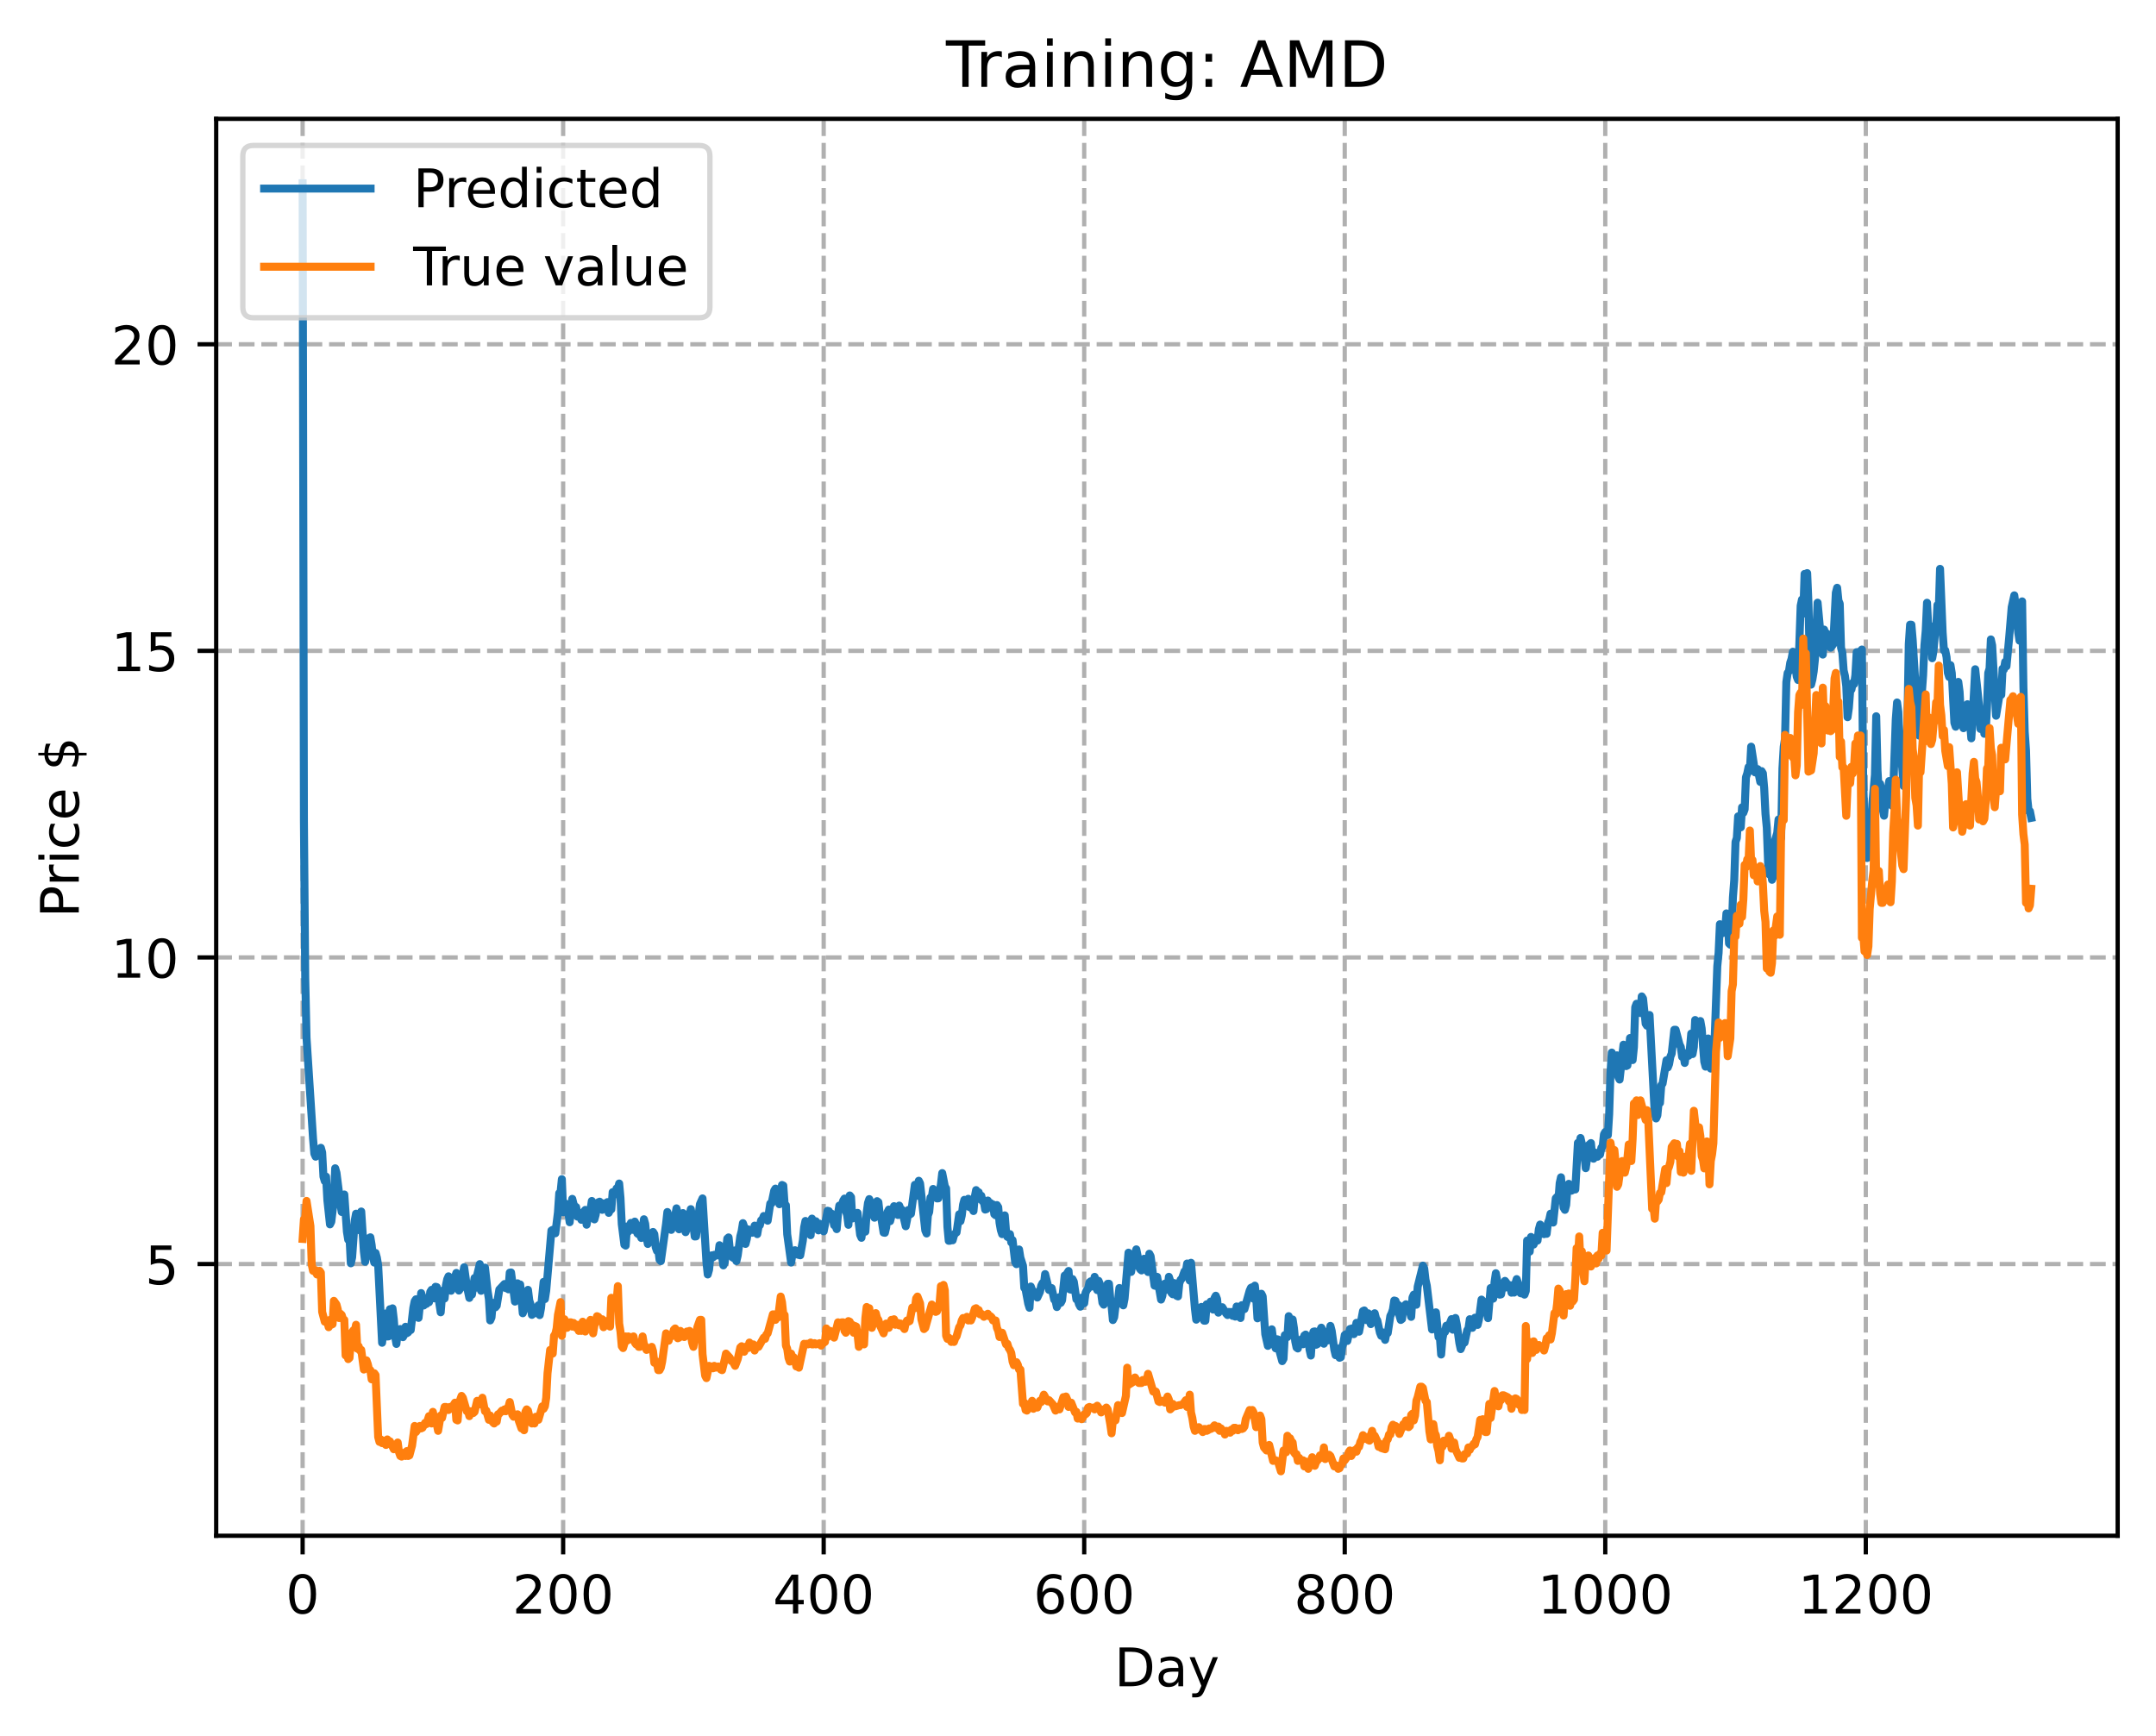 <?xml version="1.0" encoding="utf-8" standalone="no"?>
<!DOCTYPE svg PUBLIC "-//W3C//DTD SVG 1.1//EN"
  "http://www.w3.org/Graphics/SVG/1.1/DTD/svg11.dtd">
<!-- Created with matplotlib (https://matplotlib.org/) -->
<svg height="325.986pt" version="1.1" viewBox="0 0 404.923 325.986" width="404.923pt" xmlns="http://www.w3.org/2000/svg" xmlns:xlink="http://www.w3.org/1999/xlink">
 <defs>
  <style type="text/css">
*{stroke-linecap:butt;stroke-linejoin:round;}
  </style>
 </defs>
 <g id="figure_1">
  <g id="patch_1">
   <path d="M 0 325.986 
L 404.923 325.986 
L 404.923 0 
L 0 0 
z
" style="fill:#ffffff;"/>
  </g>
  <g id="axes_1">
   <g id="patch_2">
    <path d="M 40.603 288.43 
L 397.723 288.43 
L 397.723 22.318 
L 40.603 22.318 
z
" style="fill:#ffffff;"/>
   </g>
   <g id="matplotlib.axis_1">
    <g id="xtick_1">
     <g id="line2d_1">
      <path clip-path="url(#p523122372d)" d="M 56.836 288.43 
L 56.836 22.318 
" style="fill:none;stroke:#b0b0b0;stroke-dasharray:2.96,1.28;stroke-dashoffset:0;stroke-width:0.8;"/>
     </g>
     <g id="line2d_2">
      <defs>
       <path d="M 0 0 
L 0 3.5 
" id="m0bd15f9191" style="stroke:#000000;stroke-width:0.8;"/>
      </defs>
      <g>
       <use style="stroke:#000000;stroke-width:0.8;" x="56.836" xlink:href="#m0bd15f9191" y="288.43"/>
      </g>
     </g>
     <g id="text_1">
      <!-- 0 -->
      <defs>
       <path d="M 31.781 66.406 
Q 24.172 66.406 20.328 58.906 
Q 16.5 51.422 16.5 36.375 
Q 16.5 21.391 20.328 13.891 
Q 24.172 6.391 31.781 6.391 
Q 39.453 6.391 43.281 13.891 
Q 47.125 21.391 47.125 36.375 
Q 47.125 51.422 43.281 58.906 
Q 39.453 66.406 31.781 66.406 
z
M 31.781 74.219 
Q 44.047 74.219 50.516 64.516 
Q 56.984 54.828 56.984 36.375 
Q 56.984 17.969 50.516 8.266 
Q 44.047 -1.422 31.781 -1.422 
Q 19.531 -1.422 13.062 8.266 
Q 6.594 17.969 6.594 36.375 
Q 6.594 54.828 13.062 64.516 
Q 19.531 74.219 31.781 74.219 
z
" id="DejaVuSans-48"/>
      </defs>
      <g transform="translate(53.655 303.029)scale(0.1 -0.1)">
       <use xlink:href="#DejaVuSans-48"/>
      </g>
     </g>
    </g>
    <g id="xtick_2">
     <g id="line2d_3">
      <path clip-path="url(#p523122372d)" d="M 105.766 288.43 
L 105.766 22.318 
" style="fill:none;stroke:#b0b0b0;stroke-dasharray:2.96,1.28;stroke-dashoffset:0;stroke-width:0.8;"/>
     </g>
     <g id="line2d_4">
      <g>
       <use style="stroke:#000000;stroke-width:0.8;" x="105.766" xlink:href="#m0bd15f9191" y="288.43"/>
      </g>
     </g>
     <g id="text_2">
      <!-- 200 -->
      <defs>
       <path d="M 19.188 8.297 
L 53.609 8.297 
L 53.609 0 
L 7.328 0 
L 7.328 8.297 
Q 12.938 14.109 22.625 23.891 
Q 32.328 33.688 34.812 36.531 
Q 39.547 41.844 41.422 45.531 
Q 43.312 49.219 43.312 52.781 
Q 43.312 58.594 39.234 62.25 
Q 35.156 65.922 28.609 65.922 
Q 23.969 65.922 18.812 64.312 
Q 13.672 62.703 7.812 59.422 
L 7.812 69.391 
Q 13.766 71.781 18.938 73 
Q 24.125 74.219 28.422 74.219 
Q 39.75 74.219 46.484 68.547 
Q 53.219 62.891 53.219 53.422 
Q 53.219 48.922 51.531 44.891 
Q 49.859 40.875 45.406 35.406 
Q 44.188 33.984 37.641 27.219 
Q 31.109 20.453 19.188 8.297 
z
" id="DejaVuSans-50"/>
      </defs>
      <g transform="translate(96.223 303.029)scale(0.1 -0.1)">
       <use xlink:href="#DejaVuSans-50"/>
       <use x="63.623" xlink:href="#DejaVuSans-48"/>
       <use x="127.246" xlink:href="#DejaVuSans-48"/>
      </g>
     </g>
    </g>
    <g id="xtick_3">
     <g id="line2d_5">
      <path clip-path="url(#p523122372d)" d="M 154.697 288.43 
L 154.697 22.318 
" style="fill:none;stroke:#b0b0b0;stroke-dasharray:2.96,1.28;stroke-dashoffset:0;stroke-width:0.8;"/>
     </g>
     <g id="line2d_6">
      <g>
       <use style="stroke:#000000;stroke-width:0.8;" x="154.697" xlink:href="#m0bd15f9191" y="288.43"/>
      </g>
     </g>
     <g id="text_3">
      <!-- 400 -->
      <defs>
       <path d="M 37.797 64.312 
L 12.891 25.391 
L 37.797 25.391 
z
M 35.203 72.906 
L 47.609 72.906 
L 47.609 25.391 
L 58.016 25.391 
L 58.016 17.188 
L 47.609 17.188 
L 47.609 0 
L 37.797 0 
L 37.797 17.188 
L 4.891 17.188 
L 4.891 26.703 
z
" id="DejaVuSans-52"/>
      </defs>
      <g transform="translate(145.153 303.029)scale(0.1 -0.1)">
       <use xlink:href="#DejaVuSans-52"/>
       <use x="63.623" xlink:href="#DejaVuSans-48"/>
       <use x="127.246" xlink:href="#DejaVuSans-48"/>
      </g>
     </g>
    </g>
    <g id="xtick_4">
     <g id="line2d_7">
      <path clip-path="url(#p523122372d)" d="M 203.628 288.43 
L 203.628 22.318 
" style="fill:none;stroke:#b0b0b0;stroke-dasharray:2.96,1.28;stroke-dashoffset:0;stroke-width:0.8;"/>
     </g>
     <g id="line2d_8">
      <g>
       <use style="stroke:#000000;stroke-width:0.8;" x="203.628" xlink:href="#m0bd15f9191" y="288.43"/>
      </g>
     </g>
     <g id="text_4">
      <!-- 600 -->
      <defs>
       <path d="M 33.016 40.375 
Q 26.375 40.375 22.484 35.828 
Q 18.609 31.297 18.609 23.391 
Q 18.609 15.531 22.484 10.953 
Q 26.375 6.391 33.016 6.391 
Q 39.656 6.391 43.531 10.953 
Q 47.406 15.531 47.406 23.391 
Q 47.406 31.297 43.531 35.828 
Q 39.656 40.375 33.016 40.375 
z
M 52.594 71.297 
L 52.594 62.312 
Q 48.875 64.062 45.094 64.984 
Q 41.312 65.922 37.594 65.922 
Q 27.828 65.922 22.672 59.328 
Q 17.531 52.734 16.797 39.406 
Q 19.672 43.656 24.016 45.922 
Q 28.375 48.188 33.594 48.188 
Q 44.578 48.188 50.953 41.516 
Q 57.328 34.859 57.328 23.391 
Q 57.328 12.156 50.688 5.359 
Q 44.047 -1.422 33.016 -1.422 
Q 20.359 -1.422 13.672 8.266 
Q 6.984 17.969 6.984 36.375 
Q 6.984 53.656 15.188 63.938 
Q 23.391 74.219 37.203 74.219 
Q 40.922 74.219 44.703 73.484 
Q 48.484 72.75 52.594 71.297 
z
" id="DejaVuSans-54"/>
      </defs>
      <g transform="translate(194.084 303.029)scale(0.1 -0.1)">
       <use xlink:href="#DejaVuSans-54"/>
       <use x="63.623" xlink:href="#DejaVuSans-48"/>
       <use x="127.246" xlink:href="#DejaVuSans-48"/>
      </g>
     </g>
    </g>
    <g id="xtick_5">
     <g id="line2d_9">
      <path clip-path="url(#p523122372d)" d="M 252.558 288.43 
L 252.558 22.318 
" style="fill:none;stroke:#b0b0b0;stroke-dasharray:2.96,1.28;stroke-dashoffset:0;stroke-width:0.8;"/>
     </g>
     <g id="line2d_10">
      <g>
       <use style="stroke:#000000;stroke-width:0.8;" x="252.558" xlink:href="#m0bd15f9191" y="288.43"/>
      </g>
     </g>
     <g id="text_5">
      <!-- 800 -->
      <defs>
       <path d="M 31.781 34.625 
Q 24.75 34.625 20.719 30.859 
Q 16.703 27.094 16.703 20.516 
Q 16.703 13.922 20.719 10.156 
Q 24.75 6.391 31.781 6.391 
Q 38.812 6.391 42.859 10.172 
Q 46.922 13.969 46.922 20.516 
Q 46.922 27.094 42.891 30.859 
Q 38.875 34.625 31.781 34.625 
z
M 21.922 38.812 
Q 15.578 40.375 12.031 44.719 
Q 8.5 49.078 8.5 55.328 
Q 8.5 64.062 14.719 69.141 
Q 20.953 74.219 31.781 74.219 
Q 42.672 74.219 48.875 69.141 
Q 55.078 64.062 55.078 55.328 
Q 55.078 49.078 51.531 44.719 
Q 48 40.375 41.703 38.812 
Q 48.828 37.156 52.797 32.312 
Q 56.781 27.484 56.781 20.516 
Q 56.781 9.906 50.312 4.234 
Q 43.844 -1.422 31.781 -1.422 
Q 19.734 -1.422 13.25 4.234 
Q 6.781 9.906 6.781 20.516 
Q 6.781 27.484 10.781 32.312 
Q 14.797 37.156 21.922 38.812 
z
M 18.312 54.391 
Q 18.312 48.734 21.844 45.562 
Q 25.391 42.391 31.781 42.391 
Q 38.141 42.391 41.719 45.562 
Q 45.312 48.734 45.312 54.391 
Q 45.312 60.062 41.719 63.234 
Q 38.141 66.406 31.781 66.406 
Q 25.391 66.406 21.844 63.234 
Q 18.312 60.062 18.312 54.391 
z
" id="DejaVuSans-56"/>
      </defs>
      <g transform="translate(243.015 303.029)scale(0.1 -0.1)">
       <use xlink:href="#DejaVuSans-56"/>
       <use x="63.623" xlink:href="#DejaVuSans-48"/>
       <use x="127.246" xlink:href="#DejaVuSans-48"/>
      </g>
     </g>
    </g>
    <g id="xtick_6">
     <g id="line2d_11">
      <path clip-path="url(#p523122372d)" d="M 301.489 288.43 
L 301.489 22.318 
" style="fill:none;stroke:#b0b0b0;stroke-dasharray:2.96,1.28;stroke-dashoffset:0;stroke-width:0.8;"/>
     </g>
     <g id="line2d_12">
      <g>
       <use style="stroke:#000000;stroke-width:0.8;" x="301.489" xlink:href="#m0bd15f9191" y="288.43"/>
      </g>
     </g>
     <g id="text_6">
      <!-- 1000 -->
      <defs>
       <path d="M 12.406 8.297 
L 28.516 8.297 
L 28.516 63.922 
L 10.984 60.406 
L 10.984 69.391 
L 28.422 72.906 
L 38.281 72.906 
L 38.281 8.297 
L 54.391 8.297 
L 54.391 0 
L 12.406 0 
z
" id="DejaVuSans-49"/>
      </defs>
      <g transform="translate(288.764 303.029)scale(0.1 -0.1)">
       <use xlink:href="#DejaVuSans-49"/>
       <use x="63.623" xlink:href="#DejaVuSans-48"/>
       <use x="127.246" xlink:href="#DejaVuSans-48"/>
       <use x="190.869" xlink:href="#DejaVuSans-48"/>
      </g>
     </g>
    </g>
    <g id="xtick_7">
     <g id="line2d_13">
      <path clip-path="url(#p523122372d)" d="M 350.419 288.43 
L 350.419 22.318 
" style="fill:none;stroke:#b0b0b0;stroke-dasharray:2.96,1.28;stroke-dashoffset:0;stroke-width:0.8;"/>
     </g>
     <g id="line2d_14">
      <g>
       <use style="stroke:#000000;stroke-width:0.8;" x="350.419" xlink:href="#m0bd15f9191" y="288.43"/>
      </g>
     </g>
     <g id="text_7">
      <!-- 1200 -->
      <g transform="translate(337.694 303.029)scale(0.1 -0.1)">
       <use xlink:href="#DejaVuSans-49"/>
       <use x="63.623" xlink:href="#DejaVuSans-50"/>
       <use x="127.246" xlink:href="#DejaVuSans-48"/>
       <use x="190.869" xlink:href="#DejaVuSans-48"/>
      </g>
     </g>
    </g>
    <g id="text_8">
     <!-- Day -->
     <defs>
      <path d="M 19.672 64.797 
L 19.672 8.109 
L 31.594 8.109 
Q 46.688 8.109 53.688 14.938 
Q 60.688 21.781 60.688 36.531 
Q 60.688 51.172 53.688 57.984 
Q 46.688 64.797 31.594 64.797 
z
M 9.812 72.906 
L 30.078 72.906 
Q 51.266 72.906 61.172 64.094 
Q 71.094 55.281 71.094 36.531 
Q 71.094 17.672 61.125 8.828 
Q 51.172 0 30.078 0 
L 9.812 0 
z
" id="DejaVuSans-68"/>
      <path d="M 34.281 27.484 
Q 23.391 27.484 19.188 25 
Q 14.984 22.516 14.984 16.5 
Q 14.984 11.719 18.141 8.906 
Q 21.297 6.109 26.703 6.109 
Q 34.188 6.109 38.703 11.406 
Q 43.219 16.703 43.219 25.484 
L 43.219 27.484 
z
M 52.203 31.203 
L 52.203 0 
L 43.219 0 
L 43.219 8.297 
Q 40.141 3.328 35.547 0.953 
Q 30.953 -1.422 24.312 -1.422 
Q 15.922 -1.422 10.953 3.297 
Q 6 8.016 6 15.922 
Q 6 25.141 12.172 29.828 
Q 18.359 34.516 30.609 34.516 
L 43.219 34.516 
L 43.219 35.406 
Q 43.219 41.609 39.141 45 
Q 35.062 48.391 27.688 48.391 
Q 23 48.391 18.547 47.266 
Q 14.109 46.141 10.016 43.891 
L 10.016 52.203 
Q 14.938 54.109 19.578 55.047 
Q 24.219 56 28.609 56 
Q 40.484 56 46.344 49.844 
Q 52.203 43.703 52.203 31.203 
z
" id="DejaVuSans-97"/>
      <path d="M 32.172 -5.078 
Q 28.375 -14.844 24.75 -17.812 
Q 21.141 -20.797 15.094 -20.797 
L 7.906 -20.797 
L 7.906 -13.281 
L 13.188 -13.281 
Q 16.891 -13.281 18.938 -11.516 
Q 21 -9.766 23.484 -3.219 
L 25.094 0.875 
L 2.984 54.688 
L 12.5 54.688 
L 29.594 11.922 
L 46.688 54.688 
L 56.203 54.688 
z
" id="DejaVuSans-121"/>
     </defs>
     <g transform="translate(209.29 316.707)scale(0.1 -0.1)">
      <use xlink:href="#DejaVuSans-68"/>
      <use x="77.002" xlink:href="#DejaVuSans-97"/>
      <use x="138.281" xlink:href="#DejaVuSans-121"/>
     </g>
    </g>
   </g>
   <g id="matplotlib.axis_2">
    <g id="ytick_1">
     <g id="line2d_15">
      <path clip-path="url(#p523122372d)" d="M 40.603 237.407 
L 397.723 237.407 
" style="fill:none;stroke:#b0b0b0;stroke-dasharray:2.96,1.28;stroke-dashoffset:0;stroke-width:0.8;"/>
     </g>
     <g id="line2d_16">
      <defs>
       <path d="M 0 0 
L -3.5 0 
" id="m88300cb803" style="stroke:#000000;stroke-width:0.8;"/>
      </defs>
      <g>
       <use style="stroke:#000000;stroke-width:0.8;" x="40.603" xlink:href="#m88300cb803" y="237.407"/>
      </g>
     </g>
     <g id="text_9">
      <!-- 5 -->
      <defs>
       <path d="M 10.797 72.906 
L 49.516 72.906 
L 49.516 64.594 
L 19.828 64.594 
L 19.828 46.734 
Q 21.969 47.469 24.109 47.828 
Q 26.266 48.188 28.422 48.188 
Q 40.625 48.188 47.75 41.5 
Q 54.891 34.812 54.891 23.391 
Q 54.891 11.625 47.562 5.094 
Q 40.234 -1.422 26.906 -1.422 
Q 22.312 -1.422 17.547 -0.641 
Q 12.797 0.141 7.719 1.703 
L 7.719 11.625 
Q 12.109 9.234 16.797 8.062 
Q 21.484 6.891 26.703 6.891 
Q 35.156 6.891 40.078 11.328 
Q 45.016 15.766 45.016 23.391 
Q 45.016 31 40.078 35.438 
Q 35.156 39.891 26.703 39.891 
Q 22.75 39.891 18.812 39.016 
Q 14.891 38.141 10.797 36.281 
z
" id="DejaVuSans-53"/>
      </defs>
      <g transform="translate(27.241 241.206)scale(0.1 -0.1)">
       <use xlink:href="#DejaVuSans-53"/>
      </g>
     </g>
    </g>
    <g id="ytick_2">
     <g id="line2d_17">
      <path clip-path="url(#p523122372d)" d="M 40.603 179.823 
L 397.723 179.823 
" style="fill:none;stroke:#b0b0b0;stroke-dasharray:2.96,1.28;stroke-dashoffset:0;stroke-width:0.8;"/>
     </g>
     <g id="line2d_18">
      <g>
       <use style="stroke:#000000;stroke-width:0.8;" x="40.603" xlink:href="#m88300cb803" y="179.823"/>
      </g>
     </g>
     <g id="text_10">
      <!-- 10 -->
      <g transform="translate(20.878 183.622)scale(0.1 -0.1)">
       <use xlink:href="#DejaVuSans-49"/>
       <use x="63.623" xlink:href="#DejaVuSans-48"/>
      </g>
     </g>
    </g>
    <g id="ytick_3">
     <g id="line2d_19">
      <path clip-path="url(#p523122372d)" d="M 40.603 122.238 
L 397.723 122.238 
" style="fill:none;stroke:#b0b0b0;stroke-dasharray:2.96,1.28;stroke-dashoffset:0;stroke-width:0.8;"/>
     </g>
     <g id="line2d_20">
      <g>
       <use style="stroke:#000000;stroke-width:0.8;" x="40.603" xlink:href="#m88300cb803" y="122.238"/>
      </g>
     </g>
     <g id="text_11">
      <!-- 15 -->
      <g transform="translate(20.878 126.037)scale(0.1 -0.1)">
       <use xlink:href="#DejaVuSans-49"/>
       <use x="63.623" xlink:href="#DejaVuSans-53"/>
      </g>
     </g>
    </g>
    <g id="ytick_4">
     <g id="line2d_21">
      <path clip-path="url(#p523122372d)" d="M 40.603 64.654 
L 397.723 64.654 
" style="fill:none;stroke:#b0b0b0;stroke-dasharray:2.96,1.28;stroke-dashoffset:0;stroke-width:0.8;"/>
     </g>
     <g id="line2d_22">
      <g>
       <use style="stroke:#000000;stroke-width:0.8;" x="40.603" xlink:href="#m88300cb803" y="64.654"/>
      </g>
     </g>
     <g id="text_12">
      <!-- 20 -->
      <g transform="translate(20.878 68.453)scale(0.1 -0.1)">
       <use xlink:href="#DejaVuSans-50"/>
       <use x="63.623" xlink:href="#DejaVuSans-48"/>
      </g>
     </g>
    </g>
    <g id="text_13">
     <!-- Price $ -->
     <defs>
      <path d="M 19.672 64.797 
L 19.672 37.406 
L 32.078 37.406 
Q 38.969 37.406 42.719 40.969 
Q 46.484 44.531 46.484 51.125 
Q 46.484 57.672 42.719 61.234 
Q 38.969 64.797 32.078 64.797 
z
M 9.812 72.906 
L 32.078 72.906 
Q 44.344 72.906 50.609 67.359 
Q 56.891 61.812 56.891 51.125 
Q 56.891 40.328 50.609 34.812 
Q 44.344 29.297 32.078 29.297 
L 19.672 29.297 
L 19.672 0 
L 9.812 0 
z
" id="DejaVuSans-80"/>
      <path d="M 41.109 46.297 
Q 39.594 47.172 37.812 47.578 
Q 36.031 48 33.891 48 
Q 26.266 48 22.188 43.047 
Q 18.109 38.094 18.109 28.812 
L 18.109 0 
L 9.078 0 
L 9.078 54.688 
L 18.109 54.688 
L 18.109 46.188 
Q 20.953 51.172 25.484 53.578 
Q 30.031 56 36.531 56 
Q 37.453 56 38.578 55.875 
Q 39.703 55.766 41.062 55.516 
z
" id="DejaVuSans-114"/>
      <path d="M 9.422 54.688 
L 18.406 54.688 
L 18.406 0 
L 9.422 0 
z
M 9.422 75.984 
L 18.406 75.984 
L 18.406 64.594 
L 9.422 64.594 
z
" id="DejaVuSans-105"/>
      <path d="M 48.781 52.594 
L 48.781 44.188 
Q 44.969 46.297 41.141 47.344 
Q 37.312 48.391 33.406 48.391 
Q 24.656 48.391 19.812 42.844 
Q 14.984 37.312 14.984 27.297 
Q 14.984 17.281 19.812 11.734 
Q 24.656 6.203 33.406 6.203 
Q 37.312 6.203 41.141 7.25 
Q 44.969 8.297 48.781 10.406 
L 48.781 2.094 
Q 45.016 0.344 40.984 -0.531 
Q 36.969 -1.422 32.422 -1.422 
Q 20.062 -1.422 12.781 6.344 
Q 5.516 14.109 5.516 27.297 
Q 5.516 40.672 12.859 48.328 
Q 20.219 56 33.016 56 
Q 37.156 56 41.109 55.141 
Q 45.062 54.297 48.781 52.594 
z
" id="DejaVuSans-99"/>
      <path d="M 56.203 29.594 
L 56.203 25.203 
L 14.891 25.203 
Q 15.484 15.922 20.484 11.062 
Q 25.484 6.203 34.422 6.203 
Q 39.594 6.203 44.453 7.469 
Q 49.312 8.734 54.109 11.281 
L 54.109 2.781 
Q 49.266 0.734 44.188 -0.344 
Q 39.109 -1.422 33.891 -1.422 
Q 20.797 -1.422 13.156 6.188 
Q 5.516 13.812 5.516 26.812 
Q 5.516 40.234 12.766 48.109 
Q 20.016 56 32.328 56 
Q 43.359 56 49.781 48.891 
Q 56.203 41.797 56.203 29.594 
z
M 47.219 32.234 
Q 47.125 39.594 43.094 43.984 
Q 39.062 48.391 32.422 48.391 
Q 24.906 48.391 20.391 44.141 
Q 15.875 39.891 15.188 32.172 
z
" id="DejaVuSans-101"/>
      <path id="DejaVuSans-32"/>
      <path d="M 33.797 -14.703 
L 28.906 -14.703 
L 28.859 0 
Q 23.734 0.094 18.609 1.188 
Q 13.484 2.297 8.297 4.5 
L 8.297 13.281 
Q 13.281 10.156 18.375 8.562 
Q 23.484 6.984 28.906 6.938 
L 28.906 29.203 
Q 18.109 30.953 13.203 35.156 
Q 8.297 39.359 8.297 46.688 
Q 8.297 54.641 13.625 59.219 
Q 18.953 63.812 28.906 64.5 
L 28.906 75.984 
L 33.797 75.984 
L 33.797 64.656 
Q 38.328 64.453 42.578 63.688 
Q 46.828 62.938 50.875 61.625 
L 50.875 53.078 
Q 46.828 55.125 42.547 56.25 
Q 38.281 57.375 33.797 57.562 
L 33.797 36.719 
Q 44.875 35.016 50.094 30.609 
Q 55.328 26.219 55.328 18.609 
Q 55.328 10.359 49.781 5.594 
Q 44.234 0.828 33.797 0.094 
z
M 28.906 37.594 
L 28.906 57.625 
Q 23.25 56.984 20.266 54.391 
Q 17.281 51.812 17.281 47.516 
Q 17.281 43.312 20.031 40.969 
Q 22.797 38.625 28.906 37.594 
z
M 33.797 28.219 
L 33.797 7.078 
Q 39.984 7.906 43.141 10.594 
Q 46.297 13.281 46.297 17.672 
Q 46.297 21.969 43.281 24.5 
Q 40.281 27.047 33.797 28.219 
z
" id="DejaVuSans-36"/>
     </defs>
     <g transform="translate(14.798 172.342)rotate(-90)scale(0.1 -0.1)">
      <use xlink:href="#DejaVuSans-80"/>
      <use x="58.553" xlink:href="#DejaVuSans-114"/>
      <use x="99.666" xlink:href="#DejaVuSans-105"/>
      <use x="127.449" xlink:href="#DejaVuSans-99"/>
      <use x="182.43" xlink:href="#DejaVuSans-101"/>
      <use x="243.953" xlink:href="#DejaVuSans-32"/>
      <use x="275.74" xlink:href="#DejaVuSans-36"/>
     </g>
    </g>
   </g>
   <g id="line2d_23">
    <path clip-path="url(#p523122372d)" d="M 56.836 34.414 
L 57.081 154.149 
L 57.325 183.664 
L 57.57 194.923 
L 58.793 213.831 
L 59.038 216.689 
L 59.282 217.238 
L 59.527 216.431 
L 59.772 216.943 
L 60.016 216.689 
L 60.261 215.573 
L 60.506 216.443 
L 60.75 220.997 
L 60.995 221.823 
L 61.24 220.985 
L 61.484 225.406 
L 61.974 229.957 
L 62.218 229.468 
L 62.708 225.4 
L 62.952 219.418 
L 63.197 220.268 
L 63.931 226.094 
L 64.175 227.629 
L 64.665 224.34 
L 65.154 231.332 
L 65.399 232.84 
L 65.643 232.384 
L 65.888 237.265 
L 66.133 236.164 
L 66.622 229.245 
L 66.867 227.945 
L 67.111 230.359 
L 67.356 230.949 
L 67.601 231.097 
L 67.845 227.536 
L 68.335 235.003 
L 68.579 236.98 
L 69.069 232.611 
L 69.313 232.592 
L 69.558 232.38 
L 69.802 233.843 
L 70.047 236.032 
L 70.292 237.128 
L 70.536 235.317 
L 70.781 236.202 
L 71.026 237.667 
L 71.76 252.189 
L 72.004 249.958 
L 72.249 249.012 
L 72.494 246.682 
L 72.738 251.014 
L 72.983 250.987 
L 73.228 245.887 
L 73.472 247.43 
L 73.717 245.723 
L 73.962 247.801 
L 74.206 250.98 
L 74.451 252.409 
L 74.696 250.169 
L 75.185 249.607 
L 75.429 250.969 
L 75.674 251.14 
L 75.919 250.694 
L 76.163 249.184 
L 76.408 250.394 
L 76.653 250.238 
L 76.897 249.211 
L 77.142 249.801 
L 77.631 245.598 
L 77.876 244.388 
L 78.121 244.024 
L 78.365 244.924 
L 78.61 247.516 
L 79.099 242.856 
L 79.344 243.635 
L 79.589 245.189 
L 79.833 244.373 
L 80.078 244.899 
L 80.323 244.562 
L 80.567 244.585 
L 80.812 242.622 
L 81.056 242.248 
L 81.546 243.85 
L 81.79 241.673 
L 82.035 241.734 
L 82.769 246.471 
L 83.014 243.468 
L 83.258 242.341 
L 83.503 243.873 
L 83.748 241.421 
L 83.992 240.268 
L 84.237 239.709 
L 84.726 242.422 
L 84.971 240.224 
L 85.216 241.762 
L 85.46 239.796 
L 85.705 239.072 
L 85.95 239.759 
L 86.194 242.386 
L 86.439 242.017 
L 87.173 238.001 
L 87.662 241.453 
L 88.151 243.767 
L 88.396 241.721 
L 88.641 243.147 
L 89.13 240.025 
L 89.375 241.848 
L 89.619 239.463 
L 90.109 237.417 
L 90.353 242.431 
L 90.598 241.625 
L 91.087 238.073 
L 91.577 242.466 
L 91.821 243.993 
L 92.066 247.992 
L 92.311 247.446 
L 92.555 244.688 
L 93.044 245.532 
L 93.289 245.235 
L 93.778 242.205 
L 94.757 241.155 
L 95.002 241.929 
L 95.246 241.833 
L 95.491 242.149 
L 95.736 239.022 
L 95.98 238.982 
L 96.714 244.458 
L 96.959 243.642 
L 97.204 241.026 
L 97.448 241.407 
L 97.693 241.238 
L 98.182 246.646 
L 98.672 245.306 
L 98.916 245.321 
L 99.161 242.249 
L 99.405 244.239 
L 99.65 245.004 
L 99.895 246.949 
L 100.139 246.046 
L 100.384 246.674 
L 100.629 245.738 
L 100.873 245.829 
L 101.118 245.154 
L 101.363 246.993 
L 101.607 245.695 
L 102.097 240.746 
L 102.341 243.98 
L 102.586 242.396 
L 103.565 231.109 
L 103.809 230.974 
L 104.299 231.628 
L 104.788 227.7 
L 105.032 224.082 
L 105.277 223.967 
L 105.522 221.459 
L 105.766 227.674 
L 106.256 226.069 
L 106.5 226.236 
L 106.99 229.554 
L 107.479 225.163 
L 107.724 226.157 
L 107.968 226.577 
L 108.213 226.705 
L 108.458 228.5 
L 108.947 227.991 
L 109.192 229.1 
L 109.436 227.799 
L 109.926 227.238 
L 110.17 230.02 
L 110.415 228.616 
L 110.66 228.107 
L 110.904 227.171 
L 111.149 225.555 
L 111.393 225.919 
L 111.638 229.019 
L 111.883 228.131 
L 112.127 226.306 
L 112.372 225.806 
L 112.617 225.694 
L 112.861 226.833 
L 113.106 227.225 
L 113.351 226.012 
L 113.595 226.776 
L 113.84 227.124 
L 114.085 225.772 
L 114.329 227.793 
L 114.574 227.263 
L 114.819 227.139 
L 115.063 223.901 
L 115.553 224.315 
L 115.797 223.203 
L 116.042 223.208 
L 116.287 222.28 
L 116.531 224.936 
L 116.776 229.905 
L 117.265 233.78 
L 117.51 233.94 
L 117.754 230.345 
L 117.999 231.327 
L 118.488 229.677 
L 118.733 230.551 
L 118.978 230.999 
L 119.222 229.431 
L 119.467 229.989 
L 119.712 231.663 
L 119.956 231.835 
L 120.201 231.814 
L 120.446 232.506 
L 120.935 228.992 
L 121.18 229.867 
L 121.424 232.382 
L 121.669 233.635 
L 121.914 233.227 
L 122.158 232.39 
L 122.403 232.244 
L 122.648 231.378 
L 122.892 231.784 
L 123.137 234.215 
L 123.381 234.929 
L 123.626 234.585 
L 123.871 236.587 
L 124.115 236.857 
L 125.094 229.862 
L 125.339 227.63 
L 125.583 228.306 
L 125.828 230.449 
L 126.073 230.988 
L 126.317 229.939 
L 126.562 229.712 
L 127.051 226.944 
L 127.296 227.955 
L 127.541 230.88 
L 127.785 230.751 
L 128.275 227.832 
L 128.764 231.42 
L 129.008 230.758 
L 129.253 228.376 
L 129.498 228.3 
L 129.742 227.091 
L 130.232 230.127 
L 130.476 232.23 
L 130.721 232.211 
L 131.455 226.163 
L 131.944 225.078 
L 132.678 237.065 
L 132.923 239.362 
L 133.168 238.488 
L 133.412 236.061 
L 133.657 235.774 
L 133.902 236.156 
L 134.146 235.678 
L 134.391 235.848 
L 134.636 235.728 
L 134.88 235.767 
L 135.125 233.868 
L 135.369 234.368 
L 135.859 237.66 
L 136.103 237.174 
L 136.593 232.621 
L 136.837 232.402 
L 137.082 234.797 
L 137.327 235.338 
L 137.571 236.154 
L 137.816 236.299 
L 138.061 234.84 
L 138.305 236.854 
L 138.55 235.801 
L 139.039 232.186 
L 139.284 231.242 
L 139.529 229.721 
L 139.773 230.434 
L 140.018 233.625 
L 140.263 232.695 
L 140.507 230.889 
L 140.996 231.207 
L 141.241 231.537 
L 141.486 231.465 
L 141.73 230.188 
L 142.22 231.787 
L 142.464 230.393 
L 142.709 230.11 
L 142.954 229.191 
L 143.198 229.028 
L 143.443 228.381 
L 143.688 228.448 
L 143.932 228.349 
L 144.177 229.266 
L 144.666 226.049 
L 144.911 226.004 
L 145.4 223.626 
L 145.645 223.233 
L 145.89 225.115 
L 146.134 225.324 
L 146.379 226.17 
L 146.868 222.553 
L 147.113 222.669 
L 147.357 226.142 
L 147.602 226.35 
L 147.847 231.817 
L 148.581 237.121 
L 148.825 235.594 
L 149.07 234.923 
L 149.315 234.808 
L 149.804 235.631 
L 150.293 235.76 
L 150.783 232.998 
L 151.027 230.492 
L 151.272 229.311 
L 151.761 230.875 
L 152.006 230.714 
L 152.251 231.986 
L 152.495 228.87 
L 152.74 230.105 
L 152.984 230.573 
L 153.229 229.365 
L 153.474 230.05 
L 153.718 231.086 
L 153.963 229.827 
L 154.208 230.017 
L 154.697 231.26 
L 155.186 228.765 
L 155.431 227.395 
L 155.676 227.467 
L 155.92 228.389 
L 156.165 227.93 
L 156.41 228.61 
L 156.654 230.109 
L 156.899 230.151 
L 157.144 230.849 
L 157.388 227.954 
L 157.633 226.425 
L 157.878 227.008 
L 158.367 225.489 
L 158.612 225.107 
L 158.856 227.411 
L 159.101 228.202 
L 159.345 230.041 
L 159.59 224.522 
L 159.835 224.829 
L 160.079 228.849 
L 160.324 228.106 
L 160.569 228.585 
L 160.813 228.736 
L 161.058 227.791 
L 161.547 231.922 
L 161.792 232.479 
L 162.037 230.554 
L 162.281 230.175 
L 162.526 231.325 
L 162.771 227.8 
L 163.015 225.939 
L 163.26 225.207 
L 163.749 226.494 
L 163.994 228.217 
L 164.239 228.705 
L 164.483 226.206 
L 164.728 225.592 
L 164.972 225.782 
L 165.217 227.943 
L 165.462 228.446 
L 165.951 231.493 
L 166.196 231.537 
L 166.44 230.487 
L 166.685 227.643 
L 166.93 227.169 
L 167.174 229.357 
L 167.908 226.535 
L 168.153 227.557 
L 168.398 227.135 
L 168.642 228.192 
L 168.887 226.425 
L 169.132 227.086 
L 169.376 227.18 
L 170.11 230.31 
L 170.355 229.096 
L 170.6 227.248 
L 170.844 228.123 
L 171.089 227.957 
L 171.823 222.519 
L 172.067 224.612 
L 172.557 221.762 
L 172.801 222.254 
L 173.78 231.106 
L 174.025 231.664 
L 174.269 228.272 
L 174.514 227.626 
L 174.759 224.915 
L 175.003 224.793 
L 175.248 223.299 
L 175.493 223.696 
L 175.982 225.082 
L 176.227 225.063 
L 176.716 222.438 
L 176.96 220.322 
L 177.45 222.801 
L 177.694 223.21 
L 177.939 230.432 
L 178.184 233.04 
L 178.428 233.027 
L 178.673 232.622 
L 178.918 232.946 
L 179.162 232.044 
L 179.407 231.637 
L 179.652 231.474 
L 180.141 228.062 
L 180.386 229.355 
L 180.63 228.3 
L 180.875 226.249 
L 181.12 225.342 
L 181.364 225.469 
L 181.609 226.329 
L 181.854 225.147 
L 182.098 226.726 
L 182.343 226.351 
L 182.832 227.449 
L 183.077 224.78 
L 183.321 223.516 
L 183.566 224.928 
L 183.811 223.919 
L 184.055 225.213 
L 184.3 224.569 
L 184.545 225.619 
L 184.789 225.734 
L 185.034 227.175 
L 185.279 227.089 
L 185.523 225.473 
L 185.768 226.363 
L 186.013 225.934 
L 186.257 226.752 
L 186.502 226.215 
L 186.747 228.043 
L 186.991 228.246 
L 187.236 226.329 
L 187.481 226.728 
L 187.725 229.665 
L 187.97 231.048 
L 188.215 231.79 
L 188.704 228.261 
L 188.948 231.277 
L 189.193 232.285 
L 189.438 232.406 
L 189.682 231.789 
L 189.927 233.344 
L 190.172 232.91 
L 190.661 237.027 
L 190.906 237.427 
L 191.395 234.668 
L 191.64 236.207 
L 192.129 237.717 
L 192.374 241.871 
L 192.618 242.194 
L 193.108 244.836 
L 193.352 245.619 
L 193.597 241.624 
L 193.842 242.286 
L 194.331 242.715 
L 194.82 243.7 
L 195.309 242.639 
L 195.554 241.468 
L 195.799 240.985 
L 196.043 241.292 
L 196.288 239.286 
L 197.022 242.272 
L 197.511 241.916 
L 198.001 244.094 
L 198.245 244.313 
L 198.49 245.483 
L 198.735 244.967 
L 198.979 243.624 
L 199.224 244.691 
L 199.469 244.226 
L 199.958 239.561 
L 200.203 239.479 
L 200.692 238.708 
L 200.936 242.158 
L 201.181 242.223 
L 201.426 240.219 
L 201.67 240.7 
L 202.16 244.029 
L 202.404 244.1 
L 202.649 244.962 
L 202.894 245.415 
L 203.138 243.719 
L 203.383 243.782 
L 203.628 244.765 
L 203.872 242.842 
L 204.117 242.297 
L 204.362 242.035 
L 204.606 240.849 
L 204.851 240.646 
L 205.34 241.634 
L 205.585 239.807 
L 206.074 242.299 
L 206.319 240.548 
L 206.563 241.141 
L 207.053 244.674 
L 207.297 245.032 
L 207.542 242.18 
L 207.787 242.075 
L 208.031 241.114 
L 208.276 241.102 
L 208.521 243.863 
L 208.765 245.269 
L 209.01 247.926 
L 209.255 247.407 
L 209.499 245.407 
L 209.744 244.947 
L 209.989 244.211 
L 210.233 241.9 
L 210.723 243.725 
L 210.967 245.162 
L 211.212 243.893 
L 211.946 235.266 
L 212.435 238.889 
L 212.924 235.743 
L 213.169 235.554 
L 213.414 234.646 
L 213.658 235.86 
L 213.903 237.937 
L 214.148 238.396 
L 214.392 238.604 
L 214.637 236.871 
L 214.882 236.41 
L 215.126 236.911 
L 215.616 238.903 
L 215.86 235.464 
L 216.105 235.935 
L 216.594 239.697 
L 216.839 241.456 
L 217.084 241.518 
L 217.328 239.808 
L 218.062 244.078 
L 218.307 243.373 
L 218.551 241.296 
L 218.796 241.078 
L 219.041 242.253 
L 219.285 241.967 
L 219.53 239.8 
L 219.775 240.545 
L 220.019 242.835 
L 220.264 243.082 
L 220.509 240.974 
L 220.753 241.823 
L 220.998 243.376 
L 221.243 243.479 
L 221.487 241.061 
L 221.732 240.352 
L 221.977 240.145 
L 222.466 238.77 
L 222.711 238.852 
L 222.955 237.305 
L 223.2 238.586 
L 223.445 240.509 
L 223.689 237.169 
L 224.423 245.806 
L 224.668 247.853 
L 225.157 246.444 
L 225.402 246.679 
L 225.646 245.453 
L 225.891 247.413 
L 226.136 248.042 
L 226.38 248.045 
L 226.625 244.965 
L 226.87 245.842 
L 227.114 245.72 
L 227.359 244.458 
L 227.604 244.678 
L 227.848 245.962 
L 228.093 243.802 
L 228.338 243.355 
L 228.582 243.985 
L 228.827 246.538 
L 229.561 245.51 
L 230.295 246.711 
L 230.539 246.98 
L 230.784 246.399 
L 231.029 246.795 
L 231.273 246.401 
L 231.518 247.135 
L 231.763 246.674 
L 232.007 247.275 
L 232.252 245.376 
L 232.497 245.444 
L 232.741 247.261 
L 232.986 247.542 
L 233.231 245.126 
L 233.475 245.147 
L 233.72 245.866 
L 234.699 242.396 
L 234.943 241.866 
L 235.188 241.755 
L 235.433 243.92 
L 235.677 241.459 
L 235.922 243.626 
L 236.167 247.601 
L 236.411 246.657 
L 236.9 242.981 
L 237.145 243.466 
L 237.634 250.589 
L 238.124 252.774 
L 238.368 252.338 
L 238.613 249.881 
L 238.858 249.664 
L 239.102 251.55 
L 239.592 253.237 
L 239.836 251.523 
L 240.081 251.597 
L 240.326 253.839 
L 240.815 255.639 
L 241.06 255.203 
L 241.304 250.754 
L 241.794 251.117 
L 242.038 247.194 
L 242.283 248.3 
L 242.527 248.501 
L 242.772 247.814 
L 243.017 249.432 
L 243.261 251.927 
L 243.506 253.085 
L 243.751 253.262 
L 243.995 251.926 
L 244.24 252.237 
L 244.485 251.496 
L 244.729 252.468 
L 244.974 250.822 
L 245.219 250.65 
L 245.463 251.91 
L 245.708 251.339 
L 245.953 253.494 
L 246.197 254.593 
L 246.442 251.044 
L 246.687 250.103 
L 246.931 250.055 
L 247.176 252.566 
L 247.421 252.441 
L 247.665 250.461 
L 248.155 249.353 
L 248.399 249.87 
L 248.644 252.373 
L 248.888 250.421 
L 249.133 250.821 
L 249.378 251.751 
L 249.622 250.804 
L 249.867 249.021 
L 250.112 249.955 
L 250.601 253.503 
L 250.846 254.527 
L 251.09 254.247 
L 251.335 253.276 
L 251.58 255.008 
L 251.824 254.902 
L 252.069 253.007 
L 252.314 252.215 
L 252.558 250.735 
L 252.803 250.578 
L 253.048 251.852 
L 253.537 249.607 
L 254.026 249.474 
L 254.271 250.571 
L 254.515 249.712 
L 254.76 248.444 
L 255.005 248.939 
L 255.249 250.111 
L 255.983 246.234 
L 256.228 246.118 
L 256.717 247.961 
L 256.962 246.655 
L 257.207 247.149 
L 257.451 248.688 
L 257.696 248.262 
L 257.941 246.948 
L 258.185 246.644 
L 258.43 247.603 
L 258.675 248.002 
L 259.164 250.294 
L 259.409 250.885 
L 259.653 250.23 
L 260.143 251.647 
L 260.387 250.326 
L 260.632 250.371 
L 261.121 247.152 
L 261.366 246.673 
L 261.61 245.911 
L 261.855 244.253 
L 262.1 244.326 
L 262.344 245.556 
L 262.589 245.053 
L 262.834 247.082 
L 263.078 247.907 
L 263.323 247.728 
L 263.568 245.408 
L 264.057 244.96 
L 264.546 245.326 
L 265.036 247.325 
L 265.28 243.691 
L 265.525 243.149 
L 265.77 243.903 
L 266.014 245.05 
L 266.259 241.659 
L 267.237 237.702 
L 267.482 238.199 
L 267.727 240.335 
L 267.971 241.456 
L 268.95 249.687 
L 269.195 249.066 
L 269.439 247.015 
L 269.684 246.474 
L 270.173 251.129 
L 270.418 251.05 
L 270.663 254.397 
L 270.907 251.439 
L 271.152 250.222 
L 271.397 250.161 
L 271.641 248.981 
L 271.886 249.542 
L 272.62 247.742 
L 272.864 249.735 
L 273.109 249.641 
L 273.354 247.535 
L 273.598 248.749 
L 274.088 252.258 
L 274.332 253.382 
L 274.577 252.777 
L 274.822 251.758 
L 275.066 252.155 
L 275.556 249.855 
L 275.8 249.479 
L 276.045 247.761 
L 276.29 248.91 
L 276.534 249.382 
L 277.024 247.477 
L 277.513 248.835 
L 277.758 247.839 
L 278.247 244.08 
L 278.491 244.34 
L 278.736 245.653 
L 278.981 245.414 
L 279.47 247.57 
L 279.959 241.907 
L 280.449 243.904 
L 280.693 240.786 
L 280.938 239.129 
L 281.672 243.154 
L 281.917 243.101 
L 282.161 241.687 
L 282.406 241.941 
L 282.651 240.566 
L 282.895 240.868 
L 283.14 241.8 
L 283.385 241.662 
L 283.629 241.364 
L 283.874 242.787 
L 284.118 242.109 
L 284.363 242.767 
L 284.608 241.023 
L 284.852 240.235 
L 285.342 241.618 
L 285.586 242.879 
L 285.831 242.937 
L 286.076 242.576 
L 286.32 243.15 
L 286.565 242.473 
L 286.81 232.99 
L 287.054 234.415 
L 287.299 235.071 
L 287.544 232.312 
L 287.788 232.584 
L 288.033 233.748 
L 288.522 232.508 
L 288.767 233 
L 289.012 230.876 
L 289.256 229.986 
L 289.501 230.466 
L 289.746 231.665 
L 289.99 231.792 
L 290.235 231.369 
L 290.479 231.728 
L 290.724 229.675 
L 290.969 229.081 
L 291.213 227.947 
L 291.458 229.474 
L 291.703 229.616 
L 292.192 225.059 
L 292.437 224.786 
L 292.681 225.43 
L 292.926 222.214 
L 293.171 221.111 
L 293.66 226.807 
L 293.905 227.225 
L 294.149 226.311 
L 294.394 222.895 
L 294.639 222.337 
L 295.128 223.631 
L 295.373 223.494 
L 295.617 222.881 
L 295.862 223.398 
L 296.351 214.644 
L 296.596 215.138 
L 296.84 213.731 
L 297.574 216.921 
L 297.819 219.399 
L 298.064 217.696 
L 298.308 215.133 
L 298.798 214.684 
L 299.042 217.18 
L 299.287 217.62 
L 299.532 216.45 
L 299.776 216.986 
L 300.021 217.254 
L 300.266 216.942 
L 300.51 216.835 
L 300.755 215.568 
L 301 215.287 
L 301.244 213.025 
L 301.489 212.598 
L 301.734 213.173 
L 301.978 213.193 
L 302.223 209.24 
L 302.467 201.487 
L 302.712 197.686 
L 303.201 199.229 
L 303.446 198.923 
L 303.691 198.206 
L 303.935 202.274 
L 304.18 202.756 
L 304.914 196.207 
L 305.159 197.016 
L 305.403 200.229 
L 305.648 200.109 
L 306.137 194.954 
L 306.382 196.296 
L 306.627 199.096 
L 306.871 196.674 
L 307.116 189.16 
L 307.361 188.521 
L 307.85 189.625 
L 308.094 190.262 
L 308.339 187.141 
L 308.584 187.541 
L 309.073 192.266 
L 309.318 192.643 
L 309.562 191.144 
L 309.807 190.632 
L 310.786 209.238 
L 311.03 210.061 
L 311.275 209.496 
L 311.52 206.93 
L 311.764 207.148 
L 312.009 203.823 
L 312.254 203.507 
L 312.743 200.585 
L 312.988 199.122 
L 313.232 200.478 
L 313.477 199.85 
L 313.722 198.448 
L 313.966 197.878 
L 314.455 193.405 
L 314.7 193.401 
L 315.434 196.168 
L 315.679 196.657 
L 315.923 198.492 
L 316.168 198.056 
L 316.413 199.635 
L 316.657 197.851 
L 316.902 197.748 
L 317.147 198.29 
L 317.391 196.84 
L 317.636 194.116 
L 317.881 197.971 
L 318.125 196.63 
L 318.37 191.572 
L 318.615 191.969 
L 318.859 194.143 
L 319.104 193.784 
L 319.349 191.764 
L 319.593 193.147 
L 320.082 199.39 
L 320.327 200.327 
L 320.816 195.043 
L 321.061 195.346 
L 321.306 200.696 
L 321.55 199.58 
L 322.04 194.998 
L 322.529 181.464 
L 322.774 178.963 
L 323.018 173.58 
L 323.263 174.246 
L 323.508 175.266 
L 323.752 174.9 
L 323.997 174.741 
L 324.242 171.546 
L 324.486 172.44 
L 324.731 177.196 
L 324.976 177.434 
L 325.22 175.097 
L 325.465 168.535 
L 325.71 165.321 
L 325.954 158.108 
L 326.199 157.391 
L 326.443 153.321 
L 326.933 155.392 
L 327.177 151.626 
L 327.422 152.663 
L 327.667 152.008 
L 327.911 145.983 
L 328.156 145.253 
L 328.401 144.064 
L 328.645 144.81 
L 328.89 140.233 
L 329.624 145.064 
L 329.869 145.023 
L 330.113 144.452 
L 330.603 146.852 
L 330.847 144.824 
L 331.092 145.245 
L 331.337 148.049 
L 331.581 152.896 
L 331.826 155.457 
L 332.07 162.013 
L 332.315 164.237 
L 332.56 163.126 
L 332.804 165.236 
L 333.049 164.584 
L 333.294 158.107 
L 333.783 156.45 
L 334.028 153.905 
L 334.272 154.064 
L 334.517 157.415 
L 334.762 144.352 
L 335.006 140.252 
L 335.251 138.695 
L 335.496 128.101 
L 335.74 126.399 
L 335.985 126.074 
L 336.23 124.468 
L 336.474 123.749 
L 336.719 122.404 
L 336.964 125.496 
L 337.208 125.288 
L 337.453 127.1 
L 337.698 127.712 
L 338.187 113.771 
L 338.431 112.597 
L 338.676 115.263 
L 338.921 107.788 
L 339.165 109.036 
L 339.41 107.638 
L 339.655 113.41 
L 339.899 124.513 
L 340.144 128.581 
L 340.389 127.611 
L 340.633 126.107 
L 340.878 123.704 
L 341.367 113.193 
L 342.101 121.079 
L 342.346 122.937 
L 342.591 118.244 
L 342.835 119.373 
L 343.08 118.959 
L 343.325 119.545 
L 343.814 121.641 
L 344.303 121.018 
L 344.792 111.32 
L 345.037 110.392 
L 345.282 112.819 
L 345.526 113.376 
L 345.771 121.659 
L 346.016 122.599 
L 346.26 125.923 
L 346.505 126.943 
L 346.75 128.869 
L 346.994 134.7 
L 347.239 132.959 
L 347.484 129.758 
L 347.728 129.491 
L 347.973 128.247 
L 348.218 128.476 
L 348.462 126.809 
L 348.707 122.479 
L 348.952 123.334 
L 349.196 122.379 
L 349.441 123.265 
L 349.686 121.986 
L 349.93 146.692 
L 350.175 154.717 
L 350.664 161.147 
L 351.153 160.803 
L 351.643 151.036 
L 352.132 145.525 
L 352.377 134.522 
L 352.621 144.725 
L 352.866 148.957 
L 353.111 147.209 
L 353.355 148.34 
L 353.6 151.955 
L 353.845 153.201 
L 354.089 150.439 
L 354.334 149.886 
L 354.823 146.684 
L 355.313 151.304 
L 355.557 149.014 
L 356.046 135.146 
L 356.291 131.934 
L 356.536 133.723 
L 356.78 139.919 
L 357.27 144.257 
L 357.514 147.608 
L 357.759 147.766 
L 358.004 143.491 
L 358.248 134.757 
L 358.493 120.969 
L 358.738 117.311 
L 358.982 117.327 
L 359.227 120.191 
L 359.961 132.315 
L 360.45 138.158 
L 360.695 130.674 
L 360.94 130.203 
L 361.184 126.835 
L 361.429 121.217 
L 361.674 118.433 
L 361.918 113.203 
L 362.163 117.994 
L 362.407 117.483 
L 362.652 118.682 
L 362.897 123.624 
L 363.141 122.185 
L 363.386 119.237 
L 363.631 118.197 
L 363.875 113.626 
L 364.12 114.539 
L 364.365 106.837 
L 364.854 118.821 
L 365.099 122.177 
L 365.343 122.163 
L 365.588 123.426 
L 365.833 126.371 
L 366.077 127.152 
L 366.322 124.918 
L 366.567 126.428 
L 367.056 135.749 
L 367.301 136.483 
L 367.79 128.065 
L 368.034 129.917 
L 368.279 134.376 
L 368.768 136.762 
L 369.013 136.265 
L 369.502 132.26 
L 369.747 132.935 
L 370.236 138.668 
L 370.481 134.873 
L 370.97 125.693 
L 371.46 130.282 
L 371.704 132.821 
L 371.949 136.905 
L 372.194 134.224 
L 372.438 135.193 
L 372.683 137.817 
L 372.928 137.543 
L 373.172 133.034 
L 373.417 126.384 
L 373.662 125.564 
L 373.906 120.092 
L 374.151 121.207 
L 374.885 134.428 
L 375.619 129.979 
L 375.863 130.505 
L 376.108 125.587 
L 376.353 125.742 
L 376.597 124.304 
L 376.842 125.139 
L 377.331 119.924 
L 377.821 114.047 
L 378.31 111.811 
L 378.799 115.64 
L 379.044 118.772 
L 379.289 120.321 
L 379.778 112.948 
L 380.022 129.021 
L 380.267 137.436 
L 380.512 140.939 
L 380.756 150.008 
L 381.001 152.338 
L 381.246 152.351 
L 381.49 153.607 
L 381.49 153.607 
" style="fill:none;stroke:#1f77b4;stroke-linecap:square;stroke-width:1.5;"/>
   </g>
   <g id="line2d_24">
    <path clip-path="url(#p523122372d)" d="M 56.836 232.685 
L 57.081 229 
L 57.325 228.769 
L 57.57 225.545 
L 58.304 230.267 
L 58.548 237.522 
L 58.793 238.674 
L 59.038 238.789 
L 59.282 238.559 
L 59.527 239.365 
L 60.016 238.674 
L 60.261 239.019 
L 60.506 246.39 
L 60.995 248.233 
L 61.24 248.233 
L 61.484 248.348 
L 61.729 249.269 
L 61.974 247.887 
L 62.218 248.809 
L 62.463 248.694 
L 62.708 244.317 
L 63.197 245.008 
L 63.441 245.93 
L 63.686 247.542 
L 63.931 246.736 
L 64.175 246.966 
L 64.42 247.772 
L 64.665 247.887 
L 64.909 254.567 
L 65.154 252.84 
L 65.399 255.258 
L 65.643 255.028 
L 65.888 251.803 
L 66.133 250.191 
L 66.377 249.845 
L 66.622 250.076 
L 66.867 248.809 
L 67.111 253.3 
L 67.356 252.84 
L 67.601 253.646 
L 67.845 253.531 
L 68.335 257.216 
L 68.579 256.755 
L 68.824 255.489 
L 69.069 256.18 
L 69.313 257.216 
L 69.558 257.331 
L 69.802 259.059 
L 70.047 257.907 
L 70.292 257.907 
L 70.536 258.253 
L 71.026 269.885 
L 71.27 270.806 
L 71.515 270.345 
L 71.76 271.036 
L 72.004 270.576 
L 72.249 271.152 
L 72.494 271.382 
L 72.738 270.345 
L 72.983 270.806 
L 73.228 270.691 
L 73.962 272.188 
L 74.206 271.612 
L 74.451 272.073 
L 74.696 270.921 
L 74.94 272.764 
L 75.185 273.455 
L 75.429 273.57 
L 75.674 272.879 
L 75.919 273.34 
L 76.163 273.455 
L 76.408 272.534 
L 76.653 273.455 
L 76.897 273.34 
L 77.387 271.497 
L 77.876 267.812 
L 78.121 268.963 
L 78.365 268.618 
L 78.61 268.042 
L 78.855 267.812 
L 79.099 268.272 
L 79.344 268.157 
L 79.833 267.236 
L 80.078 267.466 
L 80.567 265.969 
L 80.812 265.969 
L 81.056 267.351 
L 81.301 265.163 
L 81.546 266.43 
L 82.035 267.466 
L 82.28 268.733 
L 82.769 265.854 
L 83.014 266.314 
L 83.503 264.241 
L 83.748 264.241 
L 83.992 264.702 
L 84.237 264.817 
L 84.482 264.241 
L 84.726 264.587 
L 85.46 263.435 
L 85.705 266.66 
L 85.95 266.775 
L 86.194 263.55 
L 86.684 262.168 
L 86.928 262.514 
L 87.662 265.048 
L 87.907 265.048 
L 88.151 265.969 
L 88.396 265.048 
L 88.641 265.048 
L 88.885 265.393 
L 89.13 265.163 
L 89.619 263.09 
L 89.864 263.32 
L 90.109 263.32 
L 90.353 263.781 
L 90.598 262.514 
L 91.087 265.048 
L 91.332 264.932 
L 91.821 266.66 
L 92.066 265.854 
L 92.311 266.314 
L 92.555 267.121 
L 92.8 267.351 
L 93.044 267.005 
L 93.289 267.005 
L 93.534 265.623 
L 93.778 265.508 
L 94.268 264.932 
L 94.512 265.048 
L 94.757 264.702 
L 95.002 265.048 
L 95.246 264.472 
L 95.491 264.241 
L 95.736 263.32 
L 96.225 265.739 
L 96.47 266.084 
L 96.714 265.739 
L 97.204 265.623 
L 97.448 266.89 
L 97.938 268.272 
L 98.182 268.157 
L 98.427 268.618 
L 98.672 265.163 
L 98.916 264.702 
L 99.161 264.932 
L 99.405 265.969 
L 99.65 266.43 
L 99.895 267.351 
L 100.139 266.89 
L 100.384 267.351 
L 100.629 266.084 
L 100.873 266.545 
L 101.118 266.66 
L 101.852 264.126 
L 102.097 264.587 
L 102.341 264.126 
L 102.586 262.514 
L 102.831 257.907 
L 103.32 253.531 
L 103.565 253.416 
L 103.809 254.222 
L 104.054 250.882 
L 104.299 250.536 
L 104.543 249.5 
L 104.788 246.966 
L 105.277 244.548 
L 105.522 250.882 
L 105.766 248.118 
L 106.011 247.772 
L 106.5 249.385 
L 106.99 248.348 
L 107.234 248.348 
L 107.479 249.154 
L 107.724 248.463 
L 108.213 249.385 
L 108.458 248.809 
L 108.702 249.96 
L 108.947 249.615 
L 109.192 249.96 
L 109.436 248.233 
L 109.926 250.076 
L 110.17 249.5 
L 110.415 249.615 
L 110.66 248.348 
L 110.904 247.887 
L 111.149 248.118 
L 111.393 250.421 
L 111.638 248.924 
L 111.883 248.348 
L 112.127 247.196 
L 112.372 247.312 
L 112.617 248.003 
L 112.861 248.003 
L 113.106 247.772 
L 113.351 249.269 
L 113.595 248.233 
L 113.84 248.118 
L 114.085 248.924 
L 114.329 248.348 
L 114.574 249.154 
L 114.819 243.741 
L 115.063 245.239 
L 115.308 244.317 
L 115.553 243.972 
L 115.797 244.548 
L 116.042 241.553 
L 116.287 248.578 
L 116.531 250.076 
L 116.776 252.84 
L 117.02 253.185 
L 117.265 252.379 
L 117.51 250.997 
L 117.754 251.803 
L 117.999 250.997 
L 118.244 251.573 
L 118.488 251.112 
L 118.733 251.227 
L 118.978 250.997 
L 119.222 252.149 
L 119.467 252.494 
L 119.712 252.264 
L 119.956 252.955 
L 120.201 252.955 
L 120.446 252.494 
L 120.69 250.997 
L 120.935 252.494 
L 121.18 252.84 
L 121.424 253.531 
L 121.669 253.185 
L 121.914 253.416 
L 122.403 252.955 
L 122.648 253.761 
L 122.892 255.949 
L 123.137 255.604 
L 123.381 256.064 
L 123.626 257.331 
L 123.871 257.331 
L 124.115 256.871 
L 124.36 255.719 
L 125.094 250.421 
L 125.583 251.803 
L 125.828 250.882 
L 126.073 250.997 
L 126.317 250.651 
L 126.562 249.73 
L 126.807 249.5 
L 127.051 250.882 
L 127.296 251.342 
L 127.541 251.227 
L 127.785 249.96 
L 128.275 250.536 
L 128.519 251.112 
L 129.008 250.076 
L 129.253 250.076 
L 129.498 249.96 
L 129.742 250.536 
L 129.987 252.149 
L 130.232 252.955 
L 130.476 251.342 
L 130.721 250.882 
L 130.966 249.269 
L 131.455 247.887 
L 131.7 247.887 
L 131.944 254.337 
L 132.434 258.368 
L 132.678 258.828 
L 133.168 256.525 
L 133.412 256.755 
L 133.657 256.64 
L 133.902 256.986 
L 134.146 256.525 
L 134.391 256.871 
L 134.88 256.64 
L 135.125 256.755 
L 135.369 257.216 
L 135.614 257.331 
L 136.103 255.373 
L 136.348 254.222 
L 137.082 255.028 
L 137.327 255.604 
L 137.571 255.604 
L 138.061 256.525 
L 138.55 255.258 
L 139.039 253.07 
L 139.284 252.84 
L 139.773 253.876 
L 140.018 253.07 
L 140.263 252.84 
L 140.507 253.185 
L 140.752 252.149 
L 140.996 252.609 
L 141.486 252.494 
L 141.73 253.646 
L 141.975 252.955 
L 142.464 252.955 
L 143.443 251.227 
L 143.688 251.458 
L 143.932 250.651 
L 144.177 250.421 
L 145.156 246.851 
L 145.4 246.851 
L 145.645 247.887 
L 145.89 246.966 
L 146.134 247.427 
L 146.624 243.511 
L 146.868 244.548 
L 147.113 246.851 
L 147.357 246.966 
L 147.602 252.725 
L 147.847 253.3 
L 148.091 255.028 
L 148.336 255.719 
L 148.581 254.222 
L 148.825 254.913 
L 149.07 254.913 
L 149.315 255.489 
L 149.559 256.64 
L 149.804 256.18 
L 150.049 256.871 
L 151.027 252.379 
L 151.272 252.494 
L 151.517 252.379 
L 151.761 252.494 
L 152.251 252.149 
L 152.495 252.494 
L 152.74 252.494 
L 152.984 252.264 
L 153.229 252.494 
L 153.963 252.264 
L 154.208 252.725 
L 154.452 252.379 
L 154.942 252.034 
L 155.186 249.5 
L 155.431 251.112 
L 155.92 249.96 
L 156.165 250.536 
L 156.41 250.651 
L 156.654 251.227 
L 157.388 248.348 
L 157.633 248.463 
L 158.122 248.348 
L 158.367 248.348 
L 158.612 249.96 
L 158.856 250.306 
L 159.101 248.809 
L 159.345 248.118 
L 159.59 248.233 
L 159.835 248.924 
L 160.079 248.809 
L 160.324 250.306 
L 160.569 249.039 
L 160.813 249.154 
L 161.058 250.651 
L 161.303 252.955 
L 161.792 251.342 
L 162.037 251.688 
L 162.281 252.494 
L 162.526 247.542 
L 162.771 245.469 
L 163.015 246.045 
L 163.26 245.699 
L 163.505 248.348 
L 163.749 249.385 
L 164.483 246.621 
L 164.728 247.542 
L 164.972 247.887 
L 165.217 248.809 
L 165.951 250.421 
L 166.44 248.578 
L 166.685 249.154 
L 166.93 249.385 
L 167.419 247.887 
L 167.664 248.348 
L 167.908 247.772 
L 168.153 248.809 
L 168.642 248.463 
L 168.887 248.924 
L 169.132 248.578 
L 169.866 249.615 
L 170.11 248.463 
L 170.355 248.003 
L 170.6 248.233 
L 170.844 248.118 
L 171.333 245.584 
L 171.578 245.584 
L 171.823 245.699 
L 172.067 243.857 
L 172.312 243.511 
L 172.801 244.778 
L 173.046 247.772 
L 173.535 249.615 
L 173.78 249.385 
L 175.003 245.008 
L 175.248 246.16 
L 175.493 245.93 
L 175.737 246.39 
L 175.982 246.275 
L 176.471 244.663 
L 176.716 241.553 
L 176.96 242.82 
L 177.205 241.323 
L 177.45 242.359 
L 177.694 250.882 
L 177.939 251.458 
L 178.184 251.227 
L 178.673 252.034 
L 178.918 251.688 
L 179.162 252.034 
L 179.407 251.342 
L 179.652 250.997 
L 180.141 249.269 
L 180.386 248.924 
L 180.63 248.003 
L 180.875 247.542 
L 181.12 247.772 
L 181.609 247.312 
L 181.854 248.003 
L 182.098 247.657 
L 182.343 248.003 
L 182.588 247.427 
L 183.077 245.814 
L 183.321 245.699 
L 183.566 246.16 
L 183.811 246.045 
L 184.055 246.851 
L 184.3 246.736 
L 184.789 247.312 
L 185.034 246.966 
L 185.279 247.081 
L 185.523 246.736 
L 185.768 247.196 
L 186.013 247.196 
L 186.257 247.427 
L 186.502 248.003 
L 186.991 248.003 
L 187.236 249.385 
L 187.481 249.96 
L 187.725 251.112 
L 187.97 250.997 
L 188.215 250.306 
L 188.948 252.494 
L 189.193 252.379 
L 189.438 253.185 
L 189.682 253.531 
L 189.927 254.107 
L 190.172 255.719 
L 190.416 256.41 
L 190.661 255.949 
L 190.906 255.834 
L 191.15 256.295 
L 191.395 257.216 
L 191.64 257.216 
L 192.129 263.666 
L 192.374 263.435 
L 192.618 264.817 
L 192.863 264.932 
L 193.108 264.587 
L 193.352 263.666 
L 193.597 264.241 
L 193.842 263.09 
L 194.086 264.587 
L 194.331 264.011 
L 194.82 264.357 
L 195.309 263.09 
L 195.554 263.32 
L 196.043 261.938 
L 196.777 263.205 
L 197.022 262.975 
L 197.756 263.781 
L 198.245 264.932 
L 198.49 264.241 
L 198.979 264.702 
L 199.713 262.399 
L 199.958 262.399 
L 200.203 262.284 
L 200.447 262.859 
L 200.692 264.241 
L 200.936 264.126 
L 201.181 263.435 
L 201.915 265.278 
L 202.16 265.163 
L 202.404 266.43 
L 202.649 266.314 
L 202.894 265.969 
L 203.138 266.545 
L 203.383 266.199 
L 203.628 265.623 
L 203.872 265.623 
L 204.117 265.393 
L 204.362 264.357 
L 204.606 264.241 
L 204.851 264.472 
L 205.096 264.472 
L 205.34 264.357 
L 205.585 264.702 
L 206.074 264.011 
L 206.563 264.702 
L 206.808 265.278 
L 207.297 264.702 
L 207.542 264.702 
L 207.787 264.357 
L 208.031 264.702 
L 208.521 267.466 
L 208.765 269.194 
L 209.01 266.775 
L 209.255 266.545 
L 209.499 266.775 
L 209.989 263.896 
L 210.233 264.702 
L 210.478 264.932 
L 210.723 265.393 
L 211.457 262.168 
L 211.701 256.871 
L 211.946 260.095 
L 212.68 259.635 
L 213.169 258.713 
L 213.658 259.519 
L 213.903 259.75 
L 214.392 259.75 
L 214.637 259.174 
L 215.126 259.519 
L 215.371 259.174 
L 215.616 258.022 
L 216.594 261.362 
L 216.839 261.247 
L 217.084 261.362 
L 217.573 263.205 
L 217.818 263.32 
L 218.307 263.09 
L 218.796 263.435 
L 219.285 262.284 
L 219.53 262.859 
L 219.775 264.702 
L 220.019 264.472 
L 220.264 263.666 
L 220.753 264.126 
L 221.487 263.896 
L 221.732 263.896 
L 222.221 263.666 
L 222.711 262.975 
L 222.955 264.241 
L 223.2 263.896 
L 223.445 261.938 
L 223.689 265.278 
L 223.934 266.314 
L 224.179 267.927 
L 224.423 268.733 
L 224.668 268.157 
L 224.912 268.503 
L 225.157 268.042 
L 225.891 268.963 
L 226.136 268.387 
L 226.38 268.387 
L 226.625 268.733 
L 226.87 268.618 
L 227.114 268.272 
L 227.359 268.387 
L 227.604 268.272 
L 228.093 267.696 
L 228.338 268.157 
L 228.582 268.272 
L 228.827 267.927 
L 229.072 268.733 
L 229.316 268.272 
L 229.561 268.733 
L 229.806 268.733 
L 230.05 269.424 
L 230.295 268.733 
L 230.539 268.848 
L 230.784 268.733 
L 231.029 269.078 
L 231.273 268.503 
L 231.518 268.733 
L 231.763 268.157 
L 232.007 268.157 
L 232.497 268.618 
L 232.741 268.272 
L 232.986 268.272 
L 233.231 268.387 
L 233.475 268.272 
L 233.72 267.927 
L 233.965 266.545 
L 234.699 264.817 
L 234.943 264.932 
L 235.188 264.817 
L 235.433 265.278 
L 235.922 268.042 
L 236.167 267.351 
L 236.411 267.121 
L 236.656 265.854 
L 236.9 266.545 
L 237.145 270.921 
L 237.39 271.843 
L 237.879 272.418 
L 238.124 272.418 
L 238.368 271.382 
L 239.102 274.376 
L 239.592 274.261 
L 239.836 274.376 
L 240.081 274.722 
L 240.57 276.334 
L 241.06 272.418 
L 241.304 272.764 
L 241.549 272.764 
L 241.794 269.654 
L 242.038 270.461 
L 242.283 270.115 
L 242.527 270.691 
L 242.772 270.921 
L 243.017 272.764 
L 243.261 273.109 
L 243.506 273.109 
L 243.751 274.376 
L 243.995 273.8 
L 244.24 274.261 
L 244.729 274.261 
L 244.974 275.413 
L 245.219 274.491 
L 245.463 274.837 
L 245.708 275.873 
L 246.442 273.685 
L 246.687 274.146 
L 246.931 275.298 
L 247.176 274.607 
L 247.665 274.031 
L 247.91 273.34 
L 248.155 273.685 
L 248.399 273.8 
L 248.644 271.843 
L 248.888 274.031 
L 249.378 273.225 
L 249.622 273.225 
L 249.867 273.455 
L 250.601 275.413 
L 250.846 275.182 
L 251.09 275.298 
L 251.335 275.873 
L 251.58 275.758 
L 251.824 275.182 
L 252.069 274.952 
L 252.314 273.916 
L 252.558 274.261 
L 253.048 273.57 
L 253.292 272.764 
L 253.537 272.418 
L 253.782 273.455 
L 254.271 272.534 
L 254.515 272.303 
L 254.76 272.649 
L 255.005 271.843 
L 255.249 271.727 
L 255.494 270.806 
L 255.739 270.345 
L 255.983 269.539 
L 256.228 270.23 
L 256.473 270.23 
L 256.717 269.885 
L 256.962 270.461 
L 257.207 270.576 
L 257.696 268.733 
L 257.941 269.654 
L 258.185 269.654 
L 258.675 270.691 
L 258.919 271.727 
L 259.164 271.152 
L 259.409 271.958 
L 260.143 272.188 
L 260.387 270.576 
L 260.632 270.345 
L 260.876 269.424 
L 261.121 269.424 
L 261.366 268.042 
L 261.61 267.581 
L 261.855 268.157 
L 262.1 267.812 
L 262.344 268.042 
L 262.834 269.309 
L 263.568 267.466 
L 263.812 267.927 
L 264.057 266.775 
L 264.302 267.812 
L 264.546 268.042 
L 264.791 267.812 
L 265.036 265.739 
L 265.28 265.508 
L 265.525 266.775 
L 265.77 265.854 
L 266.014 263.09 
L 266.259 262.399 
L 266.748 260.441 
L 266.993 260.441 
L 267.237 260.671 
L 267.727 263.09 
L 267.971 263.32 
L 268.461 268.848 
L 268.705 270.345 
L 268.95 268.042 
L 269.195 267.466 
L 269.439 269.078 
L 269.684 269.539 
L 269.929 271.612 
L 270.173 272.534 
L 270.418 274.261 
L 270.663 270.921 
L 270.907 271.727 
L 271.152 270.576 
L 271.397 271.152 
L 271.641 270.461 
L 271.886 271.036 
L 272.131 269.654 
L 272.375 270.345 
L 272.62 272.073 
L 272.864 271.152 
L 273.109 270.921 
L 273.354 272.188 
L 274.088 273.8 
L 274.332 273.57 
L 274.577 273.916 
L 274.822 273.916 
L 275.066 273.109 
L 275.556 272.994 
L 275.8 271.843 
L 276.045 272.303 
L 276.29 271.727 
L 276.534 271.612 
L 276.779 271.152 
L 277.024 271.267 
L 277.268 270.345 
L 277.513 269.885 
L 278.002 266.66 
L 278.247 267.696 
L 278.491 266.545 
L 278.736 268.503 
L 278.981 268.963 
L 279.225 268.963 
L 279.715 263.666 
L 279.959 266.314 
L 280.693 261.247 
L 280.938 262.744 
L 281.183 262.859 
L 281.427 264.126 
L 281.672 262.859 
L 281.917 262.975 
L 282.161 262.053 
L 282.406 262.053 
L 283.14 262.399 
L 283.385 263.205 
L 283.629 262.744 
L 283.874 264.587 
L 284.118 263.435 
L 284.363 263.205 
L 284.608 262.629 
L 284.852 262.744 
L 285.097 263.666 
L 285.342 263.896 
L 285.586 263.205 
L 285.831 264.817 
L 286.076 263.896 
L 286.32 264.817 
L 286.565 249.039 
L 286.81 255.258 
L 287.054 252.84 
L 287.299 252.034 
L 287.544 253.416 
L 287.788 254.107 
L 288.033 251.918 
L 288.278 253.531 
L 288.522 253.531 
L 288.767 252.84 
L 289.012 252.609 
L 289.256 252.955 
L 289.501 253.07 
L 289.746 252.955 
L 289.99 253.646 
L 290.235 252.725 
L 290.479 251.342 
L 290.724 251.342 
L 290.969 250.767 
L 291.213 251.573 
L 291.458 250.421 
L 291.947 246.621 
L 292.192 246.851 
L 292.437 244.893 
L 292.681 242.014 
L 292.926 242.359 
L 293.66 247.081 
L 293.905 243.511 
L 294.149 243.05 
L 294.394 243.626 
L 294.639 242.935 
L 294.883 245.239 
L 295.128 244.317 
L 295.373 244.432 
L 295.617 244.087 
L 295.862 240.286 
L 296.106 234.413 
L 296.351 236.255 
L 296.596 232.224 
L 296.84 237.177 
L 297.085 234.989 
L 297.33 238.789 
L 297.574 240.632 
L 297.819 236.025 
L 298.308 235.795 
L 298.553 236.601 
L 298.798 237.868 
L 299.042 236.946 
L 299.287 237.177 
L 299.532 236.255 
L 299.776 237.292 
L 300.021 235.795 
L 300.266 236.371 
L 300.51 235.449 
L 300.755 235.795 
L 301 231.533 
L 301.244 232.685 
L 301.489 232.685 
L 301.734 234.873 
L 302.467 214.604 
L 302.712 216.101 
L 302.957 216.446 
L 303.201 215.986 
L 303.446 218.519 
L 303.691 222.896 
L 303.935 222.435 
L 304.425 218.865 
L 304.669 218.059 
L 305.159 220.247 
L 305.403 219.21 
L 305.648 217.483 
L 305.893 214.949 
L 306.382 218.059 
L 306.627 213.913 
L 306.871 207.233 
L 307.116 207.694 
L 307.361 206.657 
L 307.605 209.421 
L 307.85 208.96 
L 308.094 206.657 
L 309.073 210.342 
L 309.318 208.5 
L 309.562 210.458 
L 310.296 227.042 
L 310.541 226.581 
L 310.786 228.885 
L 311.03 225.429 
L 311.275 225.66 
L 311.52 225.314 
L 311.764 224.047 
L 312.009 223.932 
L 312.743 219.556 
L 312.988 222.205 
L 313.232 219.671 
L 313.477 219.095 
L 313.722 218.174 
L 313.966 215.41 
L 314.455 214.719 
L 314.7 216.907 
L 314.945 214.834 
L 315.189 217.253 
L 315.434 216.216 
L 315.679 220.132 
L 315.923 218.75 
L 316.168 220.247 
L 316.413 217.253 
L 316.657 218.174 
L 317.147 217.022 
L 317.391 214.834 
L 317.636 219.901 
L 318.125 208.615 
L 318.615 213.106 
L 318.859 212.07 
L 319.104 211.724 
L 319.349 213.337 
L 319.593 217.137 
L 319.838 217.828 
L 320.082 219.441 
L 320.327 214.834 
L 320.572 214.373 
L 320.816 215.064 
L 321.061 222.435 
L 321.306 218.059 
L 321.55 216.792 
L 321.795 214.719 
L 322.284 197.559 
L 322.774 192.031 
L 323.018 194.91 
L 323.263 193.643 
L 323.508 193.988 
L 323.752 193.297 
L 323.997 192.146 
L 324.242 192.376 
L 324.486 198.365 
L 324.976 195.025 
L 325.22 186.157 
L 325.465 184.89 
L 325.71 175.907 
L 325.954 175.907 
L 326.199 171.991 
L 326.443 173.604 
L 326.688 173.488 
L 326.933 169.918 
L 327.177 172.221 
L 327.422 168.882 
L 327.667 162.432 
L 327.911 162.893 
L 328.156 161.396 
L 328.401 161.626 
L 328.645 155.983 
L 328.89 161.971 
L 329.135 161.511 
L 329.379 164.39 
L 329.624 163.353 
L 329.869 163.353 
L 330.113 165.542 
L 330.358 164.62 
L 330.603 162.662 
L 330.847 163.238 
L 331.092 166.002 
L 331.337 171.07 
L 331.581 173.143 
L 331.826 181.896 
L 332.07 181.205 
L 332.315 182.472 
L 332.56 182.702 
L 332.804 180.859 
L 333.049 174.755 
L 333.294 175.792 
L 333.783 172.106 
L 334.028 172.797 
L 334.272 175.561 
L 334.517 156.098 
L 334.762 153.564 
L 335.006 154.025 
L 335.251 138.016 
L 335.496 141.932 
L 335.74 138.823 
L 335.985 140.435 
L 336.23 138.592 
L 336.474 139.629 
L 336.719 142.278 
L 336.964 141.817 
L 337.208 145.617 
L 337.453 143.775 
L 337.698 133.755 
L 337.942 130.53 
L 338.187 130.07 
L 338.431 132.373 
L 338.676 119.935 
L 338.921 128.457 
L 339.165 122.699 
L 339.655 144.926 
L 340.144 144.696 
L 340.633 141.471 
L 341.123 130.53 
L 341.612 133.985 
L 341.857 137.786 
L 342.101 139.629 
L 342.346 129.148 
L 342.591 135.828 
L 342.835 132.603 
L 343.08 136.174 
L 343.325 137.21 
L 343.569 137.21 
L 343.814 137.325 
L 344.058 137.095 
L 344.303 133.179 
L 344.548 127.421 
L 344.792 126.384 
L 345.037 131.912 
L 345.282 131.797 
L 345.526 142.162 
L 345.771 139.283 
L 346.016 144.12 
L 346.26 144.12 
L 346.75 153.219 
L 346.994 147.691 
L 347.239 145.848 
L 347.484 147.115 
L 347.728 144.005 
L 347.973 145.272 
L 348.218 143.775 
L 348.462 139.629 
L 348.707 140.55 
L 348.952 138.132 
L 349.196 141.817 
L 349.441 138.132 
L 349.686 176.137 
L 349.93 175.331 
L 350.175 178.671 
L 350.419 177.634 
L 350.664 179.362 
L 350.909 177.75 
L 351.153 170.724 
L 351.643 165.311 
L 351.887 163.469 
L 352.132 148.151 
L 352.377 166.002 
L 352.621 165.196 
L 352.866 163.584 
L 353.111 167.845 
L 353.355 169.573 
L 353.6 169.573 
L 353.845 168.536 
L 354.089 168.306 
L 354.579 166.118 
L 354.823 169.112 
L 355.068 169.457 
L 355.313 165.542 
L 355.557 156.443 
L 355.802 152.412 
L 356.046 146.424 
L 356.291 153.564 
L 357.27 162.547 
L 357.514 163.238 
L 358.004 149.418 
L 358.248 133.985 
L 358.493 129.379 
L 358.738 131.797 
L 358.982 132.834 
L 359.227 140.665 
L 359.472 142.623 
L 359.716 149.879 
L 359.961 151.261 
L 360.206 155.061 
L 360.45 143.084 
L 360.695 145.042 
L 361.674 130.415 
L 361.918 139.168 
L 362.163 134.676 
L 362.407 136.058 
L 362.652 139.744 
L 362.897 138.938 
L 363.141 136.058 
L 363.386 135.137 
L 363.631 131.912 
L 363.875 132.488 
L 364.12 125.002 
L 364.365 132.373 
L 364.609 134.331 
L 364.854 138.247 
L 365.099 137.095 
L 365.343 141.011 
L 365.833 143.89 
L 366.077 140.32 
L 366.567 147.23 
L 366.811 155.407 
L 367.056 154.14 
L 367.301 148.036 
L 367.545 145.042 
L 368.034 152.873 
L 368.279 152.528 
L 368.524 156.213 
L 368.768 154.831 
L 369.013 151.261 
L 369.258 151.03 
L 369.502 151.837 
L 369.747 154.14 
L 369.992 155.061 
L 370.481 145.272 
L 370.726 143.084 
L 370.97 146.193 
L 371.215 146.884 
L 371.46 149.533 
L 371.704 153.91 
L 371.949 150.455 
L 372.194 153.334 
L 372.438 154.255 
L 372.683 153.794 
L 372.928 150.8 
L 373.172 144.351 
L 373.417 143.89 
L 373.662 136.749 
L 373.906 140.55 
L 374.151 141.817 
L 374.395 149.764 
L 374.64 151.606 
L 374.885 148.266 
L 375.129 148.266 
L 375.374 148.151 
L 375.619 148.612 
L 375.863 140.435 
L 376.108 141.702 
L 376.353 141.356 
L 376.597 142.623 
L 377.576 131.452 
L 377.821 131.221 
L 378.065 130.761 
L 378.799 134.331 
L 379.044 135.943 
L 379.289 132.603 
L 379.533 130.876 
L 379.778 152.988 
L 380.022 156.674 
L 380.267 158.632 
L 380.512 169.573 
L 380.756 168.536 
L 381.001 170.609 
L 381.246 170.033 
L 381.49 166.924 
L 381.49 166.924 
" style="fill:none;stroke:#ff7f0e;stroke-linecap:square;stroke-width:1.5;"/>
   </g>
   <g id="patch_3">
    <path d="M 40.603 288.43 
L 40.603 22.318 
" style="fill:none;stroke:#000000;stroke-linecap:square;stroke-linejoin:miter;stroke-width:0.8;"/>
   </g>
   <g id="patch_4">
    <path d="M 397.723 288.43 
L 397.723 22.318 
" style="fill:none;stroke:#000000;stroke-linecap:square;stroke-linejoin:miter;stroke-width:0.8;"/>
   </g>
   <g id="patch_5">
    <path d="M 40.603 288.43 
L 397.723 288.43 
" style="fill:none;stroke:#000000;stroke-linecap:square;stroke-linejoin:miter;stroke-width:0.8;"/>
   </g>
   <g id="patch_6">
    <path d="M 40.603 22.318 
L 397.723 22.318 
" style="fill:none;stroke:#000000;stroke-linecap:square;stroke-linejoin:miter;stroke-width:0.8;"/>
   </g>
   <g id="text_14">
    <!-- Training: AMD -->
    <defs>
     <path d="M -0.297 72.906 
L 61.375 72.906 
L 61.375 64.594 
L 35.5 64.594 
L 35.5 0 
L 25.594 0 
L 25.594 64.594 
L -0.297 64.594 
z
" id="DejaVuSans-84"/>
     <path d="M 54.891 33.016 
L 54.891 0 
L 45.906 0 
L 45.906 32.719 
Q 45.906 40.484 42.875 44.328 
Q 39.844 48.188 33.797 48.188 
Q 26.516 48.188 22.312 43.547 
Q 18.109 38.922 18.109 30.906 
L 18.109 0 
L 9.078 0 
L 9.078 54.688 
L 18.109 54.688 
L 18.109 46.188 
Q 21.344 51.125 25.703 53.562 
Q 30.078 56 35.797 56 
Q 45.219 56 50.047 50.172 
Q 54.891 44.344 54.891 33.016 
z
" id="DejaVuSans-110"/>
     <path d="M 45.406 27.984 
Q 45.406 37.75 41.375 43.109 
Q 37.359 48.484 30.078 48.484 
Q 22.859 48.484 18.828 43.109 
Q 14.797 37.75 14.797 27.984 
Q 14.797 18.266 18.828 12.891 
Q 22.859 7.516 30.078 7.516 
Q 37.359 7.516 41.375 12.891 
Q 45.406 18.266 45.406 27.984 
z
M 54.391 6.781 
Q 54.391 -7.172 48.188 -13.984 
Q 42 -20.797 29.203 -20.797 
Q 24.469 -20.797 20.266 -20.094 
Q 16.062 -19.391 12.109 -17.922 
L 12.109 -9.188 
Q 16.062 -11.328 19.922 -12.344 
Q 23.781 -13.375 27.781 -13.375 
Q 36.625 -13.375 41.016 -8.766 
Q 45.406 -4.156 45.406 5.172 
L 45.406 9.625 
Q 42.625 4.781 38.281 2.391 
Q 33.938 0 27.875 0 
Q 17.828 0 11.672 7.656 
Q 5.516 15.328 5.516 27.984 
Q 5.516 40.672 11.672 48.328 
Q 17.828 56 27.875 56 
Q 33.938 56 38.281 53.609 
Q 42.625 51.219 45.406 46.391 
L 45.406 54.688 
L 54.391 54.688 
z
" id="DejaVuSans-103"/>
     <path d="M 11.719 12.406 
L 22.016 12.406 
L 22.016 0 
L 11.719 0 
z
M 11.719 51.703 
L 22.016 51.703 
L 22.016 39.312 
L 11.719 39.312 
z
" id="DejaVuSans-58"/>
     <path d="M 34.188 63.188 
L 20.797 26.906 
L 47.609 26.906 
z
M 28.609 72.906 
L 39.797 72.906 
L 67.578 0 
L 57.328 0 
L 50.688 18.703 
L 17.828 18.703 
L 11.188 0 
L 0.781 0 
z
" id="DejaVuSans-65"/>
     <path d="M 9.812 72.906 
L 24.516 72.906 
L 43.109 23.297 
L 61.812 72.906 
L 76.516 72.906 
L 76.516 0 
L 66.891 0 
L 66.891 64.016 
L 48.094 14.016 
L 38.188 14.016 
L 19.391 64.016 
L 19.391 0 
L 9.812 0 
z
" id="DejaVuSans-77"/>
    </defs>
    <g transform="translate(177.663 16.318)scale(0.12 -0.12)">
     <use xlink:href="#DejaVuSans-84"/>
     <use x="46.334" xlink:href="#DejaVuSans-114"/>
     <use x="87.447" xlink:href="#DejaVuSans-97"/>
     <use x="148.727" xlink:href="#DejaVuSans-105"/>
     <use x="176.51" xlink:href="#DejaVuSans-110"/>
     <use x="239.889" xlink:href="#DejaVuSans-105"/>
     <use x="267.672" xlink:href="#DejaVuSans-110"/>
     <use x="331.051" xlink:href="#DejaVuSans-103"/>
     <use x="394.527" xlink:href="#DejaVuSans-58"/>
     <use x="428.219" xlink:href="#DejaVuSans-32"/>
     <use x="460.006" xlink:href="#DejaVuSans-65"/>
     <use x="528.414" xlink:href="#DejaVuSans-77"/>
     <use x="614.693" xlink:href="#DejaVuSans-68"/>
    </g>
   </g>
   <g id="legend_1">
    <g id="patch_7">
     <path d="M 47.603 59.674 
L 131.331 59.674 
Q 133.331 59.674 133.331 57.674 
L 133.331 29.318 
Q 133.331 27.318 131.331 27.318 
L 47.603 27.318 
Q 45.603 27.318 45.603 29.318 
L 45.603 57.674 
Q 45.603 59.674 47.603 59.674 
z
" style="fill:#ffffff;opacity:0.8;stroke:#cccccc;stroke-linejoin:miter;"/>
    </g>
    <g id="line2d_25">
     <path d="M 49.603 35.417 
L 69.603 35.417 
" style="fill:none;stroke:#1f77b4;stroke-linecap:square;stroke-width:1.5;"/>
    </g>
    <g id="line2d_26"/>
    <g id="text_15">
     <!-- Predicted -->
     <defs>
      <path d="M 45.406 46.391 
L 45.406 75.984 
L 54.391 75.984 
L 54.391 0 
L 45.406 0 
L 45.406 8.203 
Q 42.578 3.328 38.25 0.953 
Q 33.938 -1.422 27.875 -1.422 
Q 17.969 -1.422 11.734 6.484 
Q 5.516 14.406 5.516 27.297 
Q 5.516 40.188 11.734 48.094 
Q 17.969 56 27.875 56 
Q 33.938 56 38.25 53.625 
Q 42.578 51.266 45.406 46.391 
z
M 14.797 27.297 
Q 14.797 17.391 18.875 11.75 
Q 22.953 6.109 30.078 6.109 
Q 37.203 6.109 41.297 11.75 
Q 45.406 17.391 45.406 27.297 
Q 45.406 37.203 41.297 42.844 
Q 37.203 48.484 30.078 48.484 
Q 22.953 48.484 18.875 42.844 
Q 14.797 37.203 14.797 27.297 
z
" id="DejaVuSans-100"/>
      <path d="M 18.312 70.219 
L 18.312 54.688 
L 36.812 54.688 
L 36.812 47.703 
L 18.312 47.703 
L 18.312 18.016 
Q 18.312 11.328 20.141 9.422 
Q 21.969 7.516 27.594 7.516 
L 36.812 7.516 
L 36.812 0 
L 27.594 0 
Q 17.188 0 13.234 3.875 
Q 9.281 7.766 9.281 18.016 
L 9.281 47.703 
L 2.688 47.703 
L 2.688 54.688 
L 9.281 54.688 
L 9.281 70.219 
z
" id="DejaVuSans-116"/>
     </defs>
     <g transform="translate(77.603 38.917)scale(0.1 -0.1)">
      <use xlink:href="#DejaVuSans-80"/>
      <use x="58.553" xlink:href="#DejaVuSans-114"/>
      <use x="97.416" xlink:href="#DejaVuSans-101"/>
      <use x="158.939" xlink:href="#DejaVuSans-100"/>
      <use x="222.416" xlink:href="#DejaVuSans-105"/>
      <use x="250.199" xlink:href="#DejaVuSans-99"/>
      <use x="305.18" xlink:href="#DejaVuSans-116"/>
      <use x="344.389" xlink:href="#DejaVuSans-101"/>
      <use x="405.912" xlink:href="#DejaVuSans-100"/>
     </g>
    </g>
    <g id="line2d_27">
     <path d="M 49.603 50.095 
L 69.603 50.095 
" style="fill:none;stroke:#ff7f0e;stroke-linecap:square;stroke-width:1.5;"/>
    </g>
    <g id="line2d_28"/>
    <g id="text_16">
     <!-- True value -->
     <defs>
      <path d="M 8.5 21.578 
L 8.5 54.688 
L 17.484 54.688 
L 17.484 21.922 
Q 17.484 14.156 20.5 10.266 
Q 23.531 6.391 29.594 6.391 
Q 36.859 6.391 41.078 11.031 
Q 45.312 15.672 45.312 23.688 
L 45.312 54.688 
L 54.297 54.688 
L 54.297 0 
L 45.312 0 
L 45.312 8.406 
Q 42.047 3.422 37.719 1 
Q 33.406 -1.422 27.688 -1.422 
Q 18.266 -1.422 13.375 4.438 
Q 8.5 10.297 8.5 21.578 
z
M 31.109 56 
z
" id="DejaVuSans-117"/>
      <path d="M 2.984 54.688 
L 12.5 54.688 
L 29.594 8.797 
L 46.688 54.688 
L 56.203 54.688 
L 35.688 0 
L 23.484 0 
z
" id="DejaVuSans-118"/>
      <path d="M 9.422 75.984 
L 18.406 75.984 
L 18.406 0 
L 9.422 0 
z
" id="DejaVuSans-108"/>
     </defs>
     <g transform="translate(77.603 53.595)scale(0.1 -0.1)">
      <use xlink:href="#DejaVuSans-84"/>
      <use x="46.334" xlink:href="#DejaVuSans-114"/>
      <use x="87.447" xlink:href="#DejaVuSans-117"/>
      <use x="150.826" xlink:href="#DejaVuSans-101"/>
      <use x="212.35" xlink:href="#DejaVuSans-32"/>
      <use x="244.137" xlink:href="#DejaVuSans-118"/>
      <use x="303.316" xlink:href="#DejaVuSans-97"/>
      <use x="364.596" xlink:href="#DejaVuSans-108"/>
      <use x="392.379" xlink:href="#DejaVuSans-117"/>
      <use x="455.758" xlink:href="#DejaVuSans-101"/>
     </g>
    </g>
   </g>
  </g>
 </g>
 <defs>
  <clipPath id="p523122372d">
   <rect height="266.112" width="357.12" x="40.603" y="22.318"/>
  </clipPath>
 </defs>
</svg>
